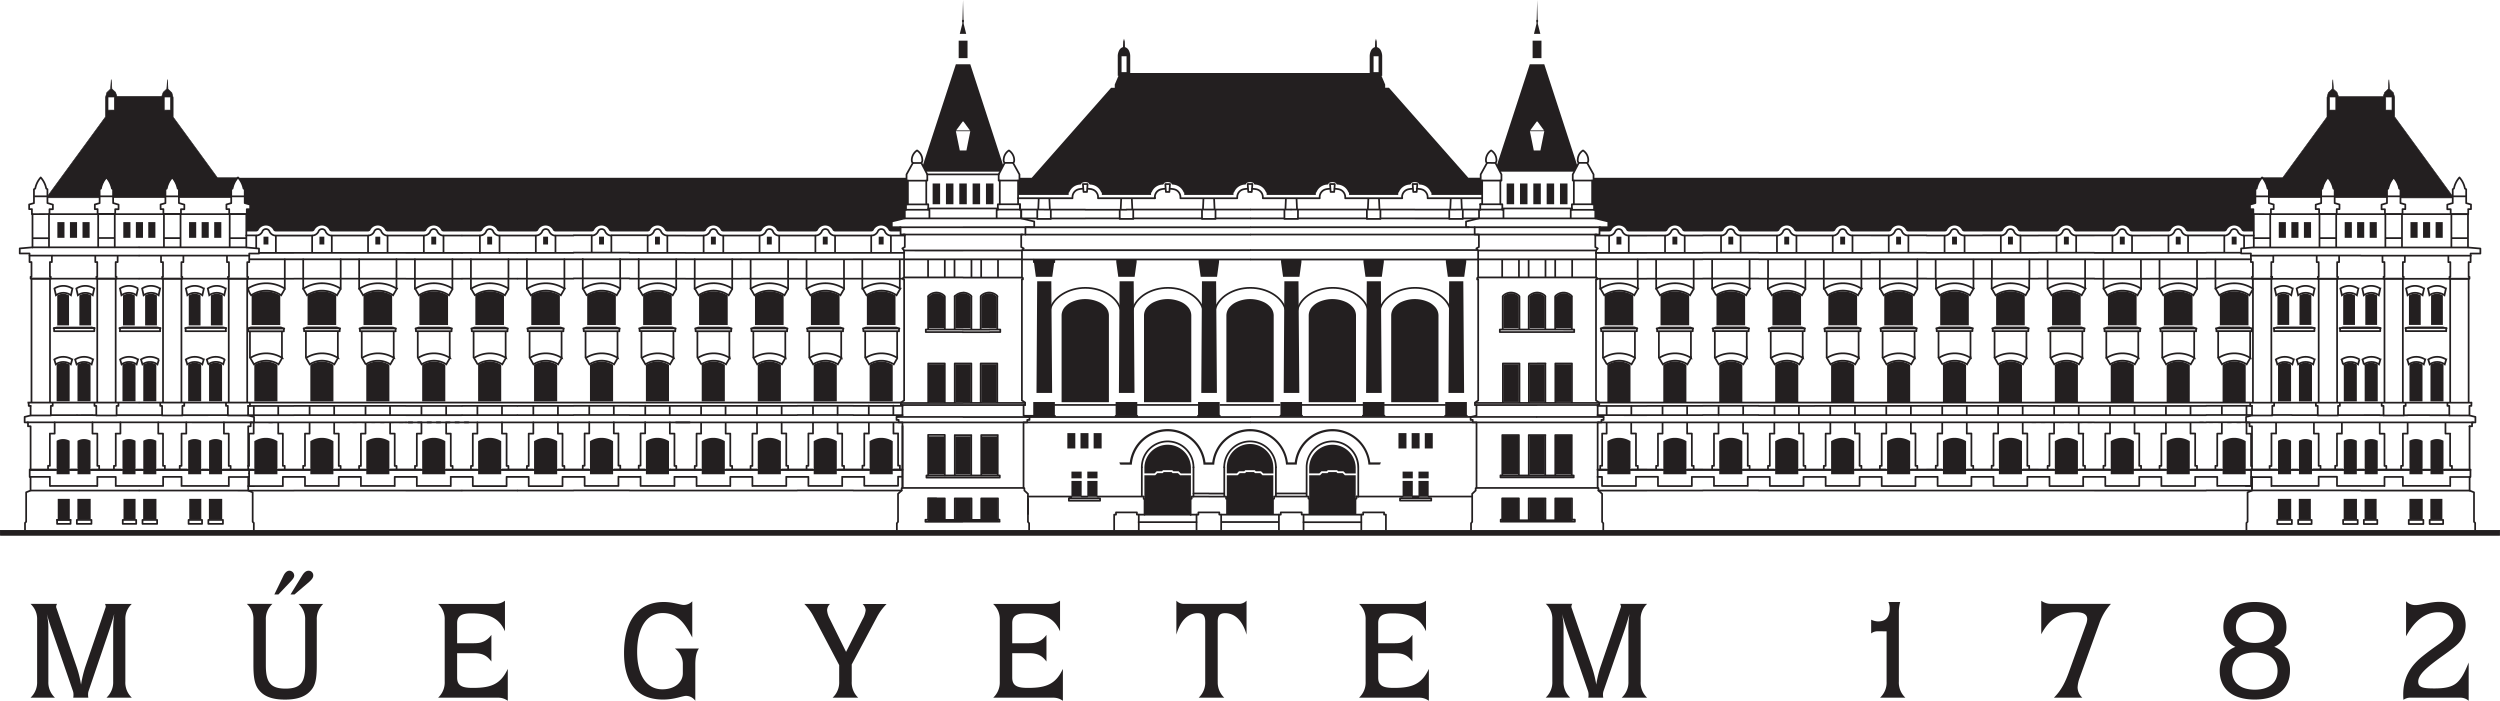 <svg xmlns="http://www.w3.org/2000/svg" viewBox="0 0 1000.22 280.37"><defs><style>.cls-1,.cls-2{fill:#231f20;fill-rule:evenodd;}.cls-2,.cls-3,.cls-4,.cls-5,.cls-6,.cls-7{stroke:#231f20;}.cls-2,.cls-3,.cls-5{stroke-miterlimit:2.61;}.cls-2{stroke-width:0.22px;}.cls-3,.cls-4,.cls-5,.cls-6,.cls-7{fill:none;}.cls-3{stroke-linecap:square;}.cls-3,.cls-4,.cls-5,.cls-6{stroke-width:0.7px;}.cls-4{stroke-linecap:round;}.cls-4,.cls-6,.cls-7{stroke-linejoin:round;}.cls-7{stroke-width:0.7px;}</style></defs><title>BMENagy</title><g id="Layer_2" data-name="Layer 2"><g id="Nagy"><path class="cls-1" d="M22.9,118.2v12h4.72v-12h0a4.51,4.51,0,0,0-4.72,0Z"/><path class="cls-1" d="M36.47,118.2v12H31.75v-12h0a4.51,4.51,0,0,1,4.72,0Z"/><path class="cls-1" d="M22.65,145.89v14.66h5.22V145.89h0a4.83,4.83,0,0,0-5.22,0Z"/><path class="cls-1" d="M36.23,145.89v14.66H31V145.89h0a4.83,4.83,0,0,1,5.22,0Z"/><path class="cls-1" d="M22.65,176.35v13.41h5.22V176.35h0a5.28,5.28,0,0,0-5.22,0Z"/><path class="cls-1" d="M31,176.35v13.41h5.22V176.35h0a5.28,5.28,0,0,0-5.22,0Z"/><path class="cls-1" d="M57.32,176.35v13.41h5.22V176.35h0a5.28,5.28,0,0,0-5.22,0Z"/><path class="cls-1" d="M49,176.35v13.41h5.22V176.35h0a5.28,5.28,0,0,0-5.22,0Z"/><path class="cls-1" d="M75.28,176.35v13.41h5.21V176.35h0a5.26,5.26,0,0,0-5.21,0Z"/><path class="cls-1" d="M83.64,176.35v13.41h5.21V176.35h0a5.26,5.26,0,0,0-5.21,0Z"/><path class="cls-1" d="M62.54,145.89v14.66H57.32V145.89h0a4.83,4.83,0,0,1,5.22,0Z"/><path class="cls-1" d="M49,145.89v14.66h5.22V145.89h0a4.83,4.83,0,0,0-5.22,0Z"/><path class="cls-1" d="M49.21,118.2v12h4.72v-12h0a4.51,4.51,0,0,0-4.72,0Z"/><path class="cls-1" d="M62.78,118.2v12H58.06v-12h0a4.51,4.51,0,0,1,4.72,0Z"/><path class="cls-1" d="M88.85,145.89v14.66H83.64V145.89h0a4.82,4.82,0,0,1,5.21,0Z"/><path class="cls-1" d="M75.28,145.89v14.66h5.21V145.89h0a4.82,4.82,0,0,0-5.21,0Z"/><path class="cls-1" d="M75.52,118.2v12h4.72v-12h0a4.51,4.51,0,0,0-4.72,0Z"/><path class="cls-1" d="M89.09,118.2v12H84.37v-12h0a4.51,4.51,0,0,1,4.72,0Z"/><polygon class="cls-1" points="27.92 207.86 23.1 207.86 23.1 199.59 27.92 199.59 27.92 207.86 27.92 207.86"/><polygon class="cls-1" points="54.23 207.86 49.41 207.86 49.41 199.59 54.23 199.59 54.23 207.86 54.23 207.86"/><polygon class="cls-1" points="80.54 207.86 75.72 207.86 75.72 199.59 80.54 199.59 80.54 207.86 80.54 207.86"/><polygon class="cls-1" points="88.9 207.86 83.58 207.86 83.58 199.59 88.9 199.59 88.9 207.86 88.9 207.86"/><polygon class="cls-1" points="62.59 207.86 57.27 207.86 57.27 199.59 62.59 199.59 62.59 207.86 62.59 207.86"/><polygon class="cls-1" points="36.28 207.86 30.96 207.86 30.96 199.59 36.28 199.59 36.28 207.86 36.28 207.86"/><polygon class="cls-1" points="22.95 88.86 25.8 88.86 25.8 95.15 22.95 95.15 22.95 88.86 22.95 88.86"/><polygon class="cls-1" points="27.98 88.86 30.83 88.86 30.83 95.15 27.98 95.15 27.98 88.86 27.98 88.86"/><polygon class="cls-1" points="33.01 88.86 35.86 88.86 35.86 95.15 33.01 95.15 33.01 88.86 33.01 88.86"/><polygon class="cls-1" points="49.33 88.86 52.19 88.86 52.19 95.15 49.33 95.15 49.33 88.86 49.33 88.86"/><polygon class="cls-1" points="54.36 88.86 57.21 88.86 57.21 95.15 54.36 95.15 54.36 88.86 54.36 88.86"/><polygon class="cls-1" points="59.32 88.86 62.17 88.86 62.17 95.15 59.32 95.15 59.32 88.86 59.32 88.86"/><polygon class="cls-1" points="75.64 88.86 78.5 88.86 78.5 95.15 75.64 95.15 75.64 88.86 75.64 88.86"/><polygon class="cls-1" points="80.67 88.86 83.52 88.86 83.52 95.15 80.67 95.15 80.67 88.86 80.67 88.86"/><polygon class="cls-1" points="85.7 88.86 88.55 88.86 88.55 95.15 85.7 95.15 85.7 88.86 85.7 88.86"/><path class="cls-1" d="M100.68,118.23v11.83h11.45V118.23h0a10.76,10.76,0,0,0-11.45,0Z"/><path class="cls-1" d="M111,146a8.56,8.56,0,0,0-9.25,0h0V160.6H111V146Z"/><path class="cls-1" d="M111,176.51a8.68,8.68,0,0,0-9.25,0h0v13.25H111V176.51Z"/><path class="cls-1" d="M133.4,146a8.54,8.54,0,0,0-9.24,0h0V160.6h9.24V146Z"/><path class="cls-1" d="M123.05,118.23v11.83h11.46V118.23h0a10.77,10.77,0,0,0-11.46,0Z"/><path class="cls-1" d="M133.4,176.51a8.66,8.66,0,0,0-9.24,0h0v13.25h9.24V176.51Z"/><path class="cls-1" d="M155.78,146a8.54,8.54,0,0,0-9.24,0h0V160.6h9.25V146Z"/><path class="cls-1" d="M145.43,118.23v11.83h11.46V118.23h0a10.77,10.77,0,0,0-11.46,0Z"/><path class="cls-1" d="M155.78,176.51a8.66,8.66,0,0,0-9.24,0h0v13.25h9.25V176.51Z"/><path class="cls-1" d="M178.16,146a8.56,8.56,0,0,0-9.25,0h0V160.6h9.25V146Z"/><path class="cls-1" d="M167.8,118.23v11.83h11.46V118.23h0a10.77,10.77,0,0,0-11.46,0Z"/><path class="cls-1" d="M178.16,176.51a8.68,8.68,0,0,0-9.25,0h0v13.25h9.25V176.51Z"/><path class="cls-1" d="M200.53,146a8.54,8.54,0,0,0-9.24,0h0V160.6h9.24V146Z"/><path class="cls-1" d="M190.18,118.23v11.83h11.46V118.23h0a10.77,10.77,0,0,0-11.46,0Z"/><path class="cls-1" d="M200.53,176.51a8.66,8.66,0,0,0-9.24,0h0v13.25h9.24V176.51Z"/><path class="cls-1" d="M222.91,146a8.54,8.54,0,0,0-9.24,0h0V160.6h9.25V146Z"/><path class="cls-1" d="M212.56,118.23v11.83H224V118.23h0a10.77,10.77,0,0,0-11.46,0Z"/><path class="cls-1" d="M222.91,176.51a8.66,8.66,0,0,0-9.24,0h0v13.25h9.25V176.51Z"/><path class="cls-1" d="M245.29,146a8.56,8.56,0,0,0-9.25,0h0V160.6h9.25V146Z"/><path class="cls-1" d="M234.93,118.23v11.83h11.46V118.23h0a10.77,10.77,0,0,0-11.46,0Z"/><path class="cls-1" d="M245.29,176.51a8.68,8.68,0,0,0-9.25,0h0v13.25h9.25V176.51Z"/><path class="cls-1" d="M267.66,146a8.54,8.54,0,0,0-9.24,0h0V160.6h9.24V146Z"/><path class="cls-1" d="M257.31,118.23v11.83h11.46V118.23h0a10.77,10.77,0,0,0-11.46,0Z"/><path class="cls-1" d="M267.66,176.51a8.66,8.66,0,0,0-9.24,0h0v13.25h9.24V176.51Z"/><path class="cls-1" d="M290,146a8.56,8.56,0,0,0-9.25,0h0V160.6H290V146Z"/><path class="cls-1" d="M279.69,118.23v11.83h11.46V118.23h0a10.76,10.76,0,0,0-11.45,0Z"/><path class="cls-1" d="M290,176.51a8.68,8.68,0,0,0-9.25,0h0v13.25H290V176.51Z"/><path class="cls-1" d="M312.41,146a8.54,8.54,0,0,0-9.24,0h0V160.6h9.25V146Z"/><path class="cls-1" d="M302.06,118.23v11.83h11.46V118.23h0a10.77,10.77,0,0,0-11.46,0Z"/><path class="cls-1" d="M312.41,176.51a8.66,8.66,0,0,0-9.24,0h0v13.25h9.25V176.51Z"/><path class="cls-1" d="M334.79,146a8.54,8.54,0,0,0-9.24,0h0V160.6h9.24V146Z"/><path class="cls-1" d="M324.44,118.23v11.83H335.9V118.23h0a10.77,10.77,0,0,0-11.46,0Z"/><path class="cls-1" d="M334.79,176.51a8.66,8.66,0,0,0-9.24,0h0v13.25h9.24V176.51Z"/><path class="cls-1" d="M357.17,146a8.56,8.56,0,0,0-9.25,0h0V160.6h9.25V146Z"/><path class="cls-1" d="M346.82,118.23v11.83h11.46V118.23h0a10.76,10.76,0,0,0-11.45,0Z"/><path class="cls-1" d="M357.17,176.51a8.68,8.68,0,0,0-9.25,0h0v13.25h9.25V176.51Z"/><path class="cls-1" d="M98.55,92.59V85.67h.19V83.73h1.35V81.89l-2.18-.63V75.73l-.48-.29a9.21,9.21,0,0,0-2.12-4.31H362.72v1.1h.55v9.49h-.77v2.21H362v3.42l-5.21,1.26v2.29h3.52V92.6h-3.85a1.13,1.13,0,0,1-1.09-.81h0a3.38,3.38,0,0,0-5.69,0h0a1.14,1.14,0,0,1-1.09.81H334.1a1.14,1.14,0,0,1-1.09-.81h0a3.37,3.37,0,0,0-5.68,0h0a1.15,1.15,0,0,1-1.1.81h-14.5a1.15,1.15,0,0,1-1.1-.81h0a3.37,3.37,0,0,0-5.68,0h0a1.14,1.14,0,0,1-1.09.81H289.35a1.14,1.14,0,0,1-1.09-.81h0a3.38,3.38,0,0,0-5.69,0h0a1.13,1.13,0,0,1-1.09.81H267a1.14,1.14,0,0,1-1.09-.81h0a3.37,3.37,0,0,0-5.68,0h0a1.15,1.15,0,0,1-1.09.81H244.6a1.13,1.13,0,0,1-1.09-.81h0a3.37,3.37,0,0,0-5.68,0h0a1.14,1.14,0,0,1-1.09.81H222.22a1.14,1.14,0,0,1-1.09-.81h0a3.38,3.38,0,0,0-5.69,0h0a1.13,1.13,0,0,1-1.09.81H199.84a1.15,1.15,0,0,1-1.09-.81h0a3.37,3.37,0,0,0-5.68,0h0a1.15,1.15,0,0,1-1.09.81H177.47a1.13,1.13,0,0,1-1.09-.81h0a3.38,3.38,0,0,0-5.69,0h0a1.14,1.14,0,0,1-1.09.81H155.09a1.14,1.14,0,0,1-1.09-.81h0a3.37,3.37,0,0,0-5.68,0h0a1.13,1.13,0,0,1-1.09.81h-14.5a1.15,1.15,0,0,1-1.1-.81h0a3.37,3.37,0,0,0-5.68,0h0a1.15,1.15,0,0,1-1.09.81H110.34a1.13,1.13,0,0,1-1.09-.81h0a3.38,3.38,0,0,0-5.69,0h0a1.14,1.14,0,0,1-1.09.81H98.55Z"/><path class="cls-1" d="M901.72,92.59V85.67h-.18V83.73h-1.36V81.89l2.18-.63V75.73l.48-.29A9.32,9.32,0,0,1,905,71.13H637.55v1.1H637v9.49h.77v2.21h.49v3.42l5.2,1.26v2.29h-3.52V92.6h3.85a1.15,1.15,0,0,0,1.1-.81h0a3.37,3.37,0,0,1,5.68,0h0a1.15,1.15,0,0,0,1.09.81h14.51a1.13,1.13,0,0,0,1.09-.81h0a3.38,3.38,0,0,1,5.69,0h0a1.14,1.14,0,0,0,1.09.81h14.51a1.14,1.14,0,0,0,1.09-.81h0a3.37,3.37,0,0,1,5.68,0h0a1.15,1.15,0,0,0,1.1.81h14.5a1.15,1.15,0,0,0,1.1-.81h0a3.37,3.37,0,0,1,5.68,0h0a1.14,1.14,0,0,0,1.09.81H733.3a1.13,1.13,0,0,0,1.09-.81h0a3.38,3.38,0,0,1,5.69,0h0a1.14,1.14,0,0,0,1.09.81h14.51a1.14,1.14,0,0,0,1.09-.81h0a3.37,3.37,0,0,1,5.68,0h0a1.15,1.15,0,0,0,1.1.81h14.5a1.15,1.15,0,0,0,1.1-.81h0a3.37,3.37,0,0,1,5.68,0h0a1.15,1.15,0,0,0,1.09.81h14.51a1.13,1.13,0,0,0,1.09-.81h0a3.38,3.38,0,0,1,5.69,0h0a1.13,1.13,0,0,0,1.09.81h14.51a1.14,1.14,0,0,0,1.09-.81h0a3.37,3.37,0,0,1,5.68,0h0a1.15,1.15,0,0,0,1.09.81h14.51a1.15,1.15,0,0,0,1.1-.81h0a3.37,3.37,0,0,1,5.68,0h0a1.14,1.14,0,0,0,1.09.81h14.51a1.14,1.14,0,0,0,1.09-.81h0a3.38,3.38,0,0,1,5.69,0h0a1.13,1.13,0,0,0,1.09.81h14.5a1.15,1.15,0,0,0,1.1-.81h0a3.37,3.37,0,0,1,5.68,0h0a1.15,1.15,0,0,0,1.09.81h3.92Z"/><polygon class="cls-1" points="105.42 94.69 105.42 97.82 107.39 97.82 107.39 94.69 105.42 94.69 105.42 94.69"/><polygon class="cls-1" points="127.8 94.69 127.8 97.82 129.76 97.82 129.76 94.69 127.8 94.69 127.8 94.69"/><polygon class="cls-1" points="150.17 94.69 150.17 97.82 152.14 97.82 152.14 94.69 150.17 94.69 150.17 94.69"/><polygon class="cls-1" points="172.55 94.69 172.55 97.82 174.52 97.82 174.52 94.69 172.55 94.69 172.55 94.69"/><polygon class="cls-1" points="194.93 94.69 194.93 97.82 196.89 97.82 196.89 94.69 194.93 94.69 194.93 94.69"/><polygon class="cls-1" points="217.3 94.69 217.3 97.82 219.27 97.82 219.27 94.69 217.3 94.69 217.3 94.69"/><polygon class="cls-1" points="239.68 94.69 239.68 97.82 241.65 97.82 241.65 94.69 239.68 94.69 239.68 94.69"/><polygon class="cls-1" points="262.06 94.69 262.06 97.82 264.02 97.82 264.02 94.69 262.06 94.69 262.06 94.69"/><polygon class="cls-1" points="284.43 94.69 284.43 97.82 286.4 97.82 286.4 94.69 284.43 94.69 284.43 94.69"/><polygon class="cls-1" points="306.81 94.69 306.81 97.82 308.78 97.82 308.78 94.69 306.81 94.69 306.81 94.69"/><polygon class="cls-1" points="329.19 94.69 329.19 97.82 331.15 97.82 331.15 94.69 329.19 94.69 329.19 94.69"/><polygon class="cls-1" points="351.56 94.69 351.56 97.82 353.53 97.82 353.53 94.69 351.56 94.69 351.56 94.69"/><path class="cls-1" d="M385.56,8.82v.72l1,4H384l1-4V8.83h0a.75.75,0,0,1,.07-.94h0L385.3,0l.19,7.89h0a.74.74,0,0,1,.07.93Zm-2,7.44h0v7h3.54v-7Zm-1.13,9.46L369.19,66.25l1.25,2.42h29.7l1.26-2.4L388.2,25.72Zm0,26.78L384,60.19h2.66l1.54-7.69Zm2.73-3.89-2.61,3.55h5.51l-2.6-3.55Z"/><path class="cls-1" d="M614.72,8.82v.72l-1,4h2.55l-1-4V8.83h0a.75.75,0,0,0-.07-.94h0L615,0l-.19,7.89h0a.72.72,0,0,0-.07.93Zm2,7.44h0v7h-3.54v-7Zm1.13,9.46,13.2,40.53-1.24,2.42h-29.7l-1.27-2.4,13.2-40.55Zm0,26.78-1.55,7.69h-2.65L612.1,52.5Zm-2.73-3.89,2.61,3.55h-5.51l2.61-3.55Z"/><path class="cls-1" d="M572.7,78v-.9h0a.46.46,0,0,1-.28-.25h0a4.88,4.88,0,0,0-4.32-3h0a.58.58,0,0,1-.56-.58h0a2.88,2.88,0,0,0-1.48-.42h0a2.82,2.82,0,0,0-1.47.42h0a.58.58,0,0,1-.57.58h0a4.87,4.87,0,0,0-4.32,3h0a.48.48,0,0,1-.29.25h0V78H539.74v-.9h0a.48.48,0,0,1-.29-.25h0a4.87,4.87,0,0,0-4.32-3h0a.58.58,0,0,1-.57-.58h0a2.82,2.82,0,0,0-1.47-.42h0a2.88,2.88,0,0,0-1.48.42h0a.58.58,0,0,1-.56.58h0a4.88,4.88,0,0,0-4.32,3h0a.46.46,0,0,1-.28.25h0V78H506.77v-.9h0a.44.44,0,0,1-.28-.25h0a4.89,4.89,0,0,0-4.32-3h0a.58.58,0,0,1-.56-.58h0a2.88,2.88,0,0,0-1.48-.42h0a2.82,2.82,0,0,0-1.47.42h0a.58.58,0,0,1-.56.58h0a4.87,4.87,0,0,0-4.31,3h0a.48.48,0,0,1-.29.25h0V78H473.8v-.9h0a.46.46,0,0,1-.28-.25h0a4.87,4.87,0,0,0-4.32-3h0a.58.58,0,0,1-.56-.58h0a2.82,2.82,0,0,0-1.47-.42h0a2.83,2.83,0,0,0-1.48.42h0a.58.58,0,0,1-.56.58h0a4.87,4.87,0,0,0-4.32,3h0a.46.46,0,0,1-.28.25h0V78H440.84v-.9h0a.48.48,0,0,1-.29-.25h0a4.87,4.87,0,0,0-4.31-3h0a.58.58,0,0,1-.57-.58h0a2.82,2.82,0,0,0-1.47-.42h0a2.88,2.88,0,0,0-1.48.42h0a.58.58,0,0,1-.56.58h0a4.88,4.88,0,0,0-4.32,3h0a.44.44,0,0,1-.28.25h0V78H407.33V72.23h.56V71.13h4.89l31.75-36H446V33.83l1.48-3.49h-.28V22.52h0a4.92,4.92,0,0,1,.5-2.23h0a2.54,2.54,0,0,1,1.6-1.44h0l.07-2.24.32-1.12.33,1.12.06,2.24h0a2.59,2.59,0,0,1,1.61,1.44h0a5,5,0,0,1,.5,2.23h0v6.69H548V22.52h0a5.05,5.05,0,0,1,.5-2.23h0a2.59,2.59,0,0,1,1.61-1.44h0l.07-2.24.32-1.12.32,1.12.07,2.24h0a2.59,2.59,0,0,1,1.61,1.44h0a5.22,5.22,0,0,1,.5,2.23h0v7.82h-.29l1.48,3.49v1.28h1.51l31.75,36h4.91v1.1H593V78ZM549.55,22.52v6.35h2V22.52Zm-98.83,0h-2v6.35h2V22.52Z"/><polygon class="cls-1" points="373.13 73.41 376.13 73.41 376.13 81.72 373.13 81.72 373.13 73.41 373.13 73.41"/><polygon class="cls-1" points="378.46 73.41 381.46 73.41 381.46 81.72 378.46 81.72 378.46 73.41 378.46 73.41"/><polygon class="cls-1" points="383.8 73.41 386.8 73.41 386.8 81.72 383.8 81.72 383.8 73.41 383.8 73.41"/><polygon class="cls-1" points="389.13 73.41 392.13 73.41 392.13 81.72 389.13 81.72 389.13 73.41 389.13 73.41"/><polygon class="cls-1" points="394.47 73.41 397.47 73.41 397.47 81.72 394.47 81.72 394.47 73.41 394.47 73.41"/><polygon class="cls-1" points="627.14 73.41 624.13 73.41 624.13 81.72 627.14 81.72 627.14 73.41 627.14 73.41"/><polygon class="cls-1" points="621.8 73.41 618.8 73.41 618.8 81.72 621.8 81.72 621.8 73.41 621.8 73.41"/><polygon class="cls-1" points="611.13 73.41 608.13 73.41 608.13 81.72 611.13 81.72 611.13 73.41 611.13 73.41"/><polygon class="cls-1" points="616.46 73.41 613.46 73.41 613.46 81.72 616.46 81.72 616.46 73.41 616.46 73.41"/><polygon class="cls-1" points="605.79 73.41 602.79 73.41 602.79 81.72 605.79 81.72 605.79 73.41 605.79 73.41"/><polygon class="cls-1" points="420.99 110.75 414.44 110.75 413.64 104.85 413.64 103.77 421.8 103.77 421.8 104.85 420.99 110.75 420.99 110.75"/><polygon class="cls-1" points="420.62 112.52 414.96 112.52 414.69 157.2 420.94 157.2 420.62 112.52 420.62 112.52 420.62 112.52"/><polygon class="cls-1" points="413.39 160.84 413.39 166.32 422.04 166.32 422.04 160.84 413.39 160.84 413.39 160.84 413.39 160.84"/><path class="cls-1" d="M442.14,122.62a8.39,8.39,0,0,0-2.23-1.65h0a13.12,13.12,0,0,0-11.44,0h0a8.5,8.5,0,0,0-2.22,1.65h0a5.2,5.2,0,0,0-1.52,3.52h0v34.77h18.93V126.14h0a5.19,5.19,0,0,0-1.51-3.52Z"/><polygon class="cls-1" points="446.35 160.84 446.35 166.32 455.01 166.32 455.01 160.84 446.35 160.84 446.35 160.84 446.35 160.84"/><polygon class="cls-1" points="453.58 112.52 447.93 112.52 447.66 157.2 453.9 157.2 453.58 112.52 453.58 112.52 453.58 112.52"/><polygon class="cls-1" points="453.95 110.75 447.41 110.75 446.6 104.85 446.6 103.77 454.76 103.77 454.76 104.85 453.95 110.75 453.95 110.75"/><path class="cls-1" d="M475.1,122.62a8.18,8.18,0,0,0-2.22-1.65h0a13.12,13.12,0,0,0-11.44,0h0a8.18,8.18,0,0,0-2.22,1.65h0a5.2,5.2,0,0,0-1.52,3.52h0v34.77h18.92V126.14h0a5.2,5.2,0,0,0-1.52-3.52Z"/><path class="cls-1" d="M508.07,122.62a8.39,8.39,0,0,0-2.23-1.65h0a13.1,13.1,0,0,0-11.43,0h0a8.39,8.39,0,0,0-2.23,1.65h0a5.25,5.25,0,0,0-1.52,3.52h0v34.77h18.93V126.14h0a5.25,5.25,0,0,0-1.52-3.52Z"/><polygon class="cls-1" points="486.55 112.52 480.89 112.52 480.62 157.2 486.87 157.2 486.55 112.52 486.55 112.52 486.55 112.52"/><polygon class="cls-1" points="486.92 110.75 480.38 110.75 479.57 104.85 479.57 103.77 487.73 103.77 487.73 104.85 486.92 110.75 486.92 110.75"/><polygon class="cls-1" points="479.32 160.84 479.32 166.32 487.98 166.32 487.98 160.84 479.32 160.84 479.32 160.84 479.32 160.84"/><path class="cls-1" d="M541,122.62a8.18,8.18,0,0,0-2.22-1.65h0a13.12,13.12,0,0,0-11.44,0h0a8.18,8.18,0,0,0-2.22,1.65h0a5.2,5.2,0,0,0-1.52,3.52h0v34.77h18.92V126.14h0a5.2,5.2,0,0,0-1.52-3.52Z"/><polygon class="cls-1" points="519.89 110.75 513.34 110.75 512.53 104.85 512.53 103.77 520.69 103.77 520.69 104.85 519.89 110.75 519.89 110.75"/><polygon class="cls-1" points="519.51 112.52 513.86 112.52 513.59 157.2 519.84 157.2 519.51 112.52 519.51 112.52 519.51 112.52"/><polygon class="cls-1" points="512.29 160.84 512.29 166.32 520.94 166.32 520.94 160.84 512.29 160.84 512.29 160.84 512.29 160.84"/><path class="cls-1" d="M574,122.62a8.34,8.34,0,0,0-2.22-1.65h0a13.12,13.12,0,0,0-11.44,0h0a8.18,8.18,0,0,0-2.22,1.65h0a5.2,5.2,0,0,0-1.52,3.52h0v34.77h18.92V126.14h0a5.2,5.2,0,0,0-1.52-3.52Z"/><polygon class="cls-1" points="552.85 110.75 546.31 110.75 545.5 104.85 545.5 103.77 553.66 103.77 553.66 104.85 552.85 110.75 552.85 110.75"/><polygon class="cls-1" points="552.48 112.52 546.83 112.52 546.56 157.2 552.8 157.2 552.48 112.52 552.48 112.52 552.48 112.52"/><polygon class="cls-1" points="545.25 160.84 545.25 166.32 553.91 166.32 553.91 160.84 545.25 160.84 545.25 160.84 545.25 160.84"/><polygon class="cls-1" points="585.82 110.75 579.27 110.75 578.47 104.85 578.47 103.77 586.63 103.77 586.63 104.85 585.82 110.75 585.82 110.75"/><polygon class="cls-1" points="585.45 112.52 579.79 112.52 579.52 157.2 585.77 157.2 585.45 112.52 585.45 112.52 585.45 112.52"/><polygon class="cls-1" points="578.22 160.84 578.22 166.32 586.88 166.32 586.88 160.84 578.22 160.84 578.22 160.84 578.22 160.84"/><polygon class="cls-1" points="427.03 173.28 427.03 179.43 430.22 179.43 430.22 173.28 427.03 173.28 427.03 173.28"/><polygon class="cls-1" points="432.29 173.28 432.29 179.43 435.49 179.43 435.49 173.28 432.29 173.28 432.29 173.28"/><polygon class="cls-1" points="437.55 173.28 437.55 179.43 440.75 179.43 440.75 173.28 437.55 173.28 437.55 173.28"/><polygon class="cls-1" points="428.67 188.68 428.67 191.38 432.76 191.38 432.76 188.68 428.67 188.68 428.67 188.68"/><polygon class="cls-1" points="428.67 192.41 428.67 198.76 432.76 198.76 432.76 192.41 428.67 192.41 428.67 192.41"/><polygon class="cls-1" points="435.02 192.41 435.02 198.76 439.1 198.76 439.1 192.41 435.02 192.41 435.02 192.41"/><polygon class="cls-1" points="435.02 188.68 435.02 191.38 439.1 191.38 439.1 188.68 435.02 188.68 435.02 188.68"/><polygon class="cls-1" points="571.59 192.41 571.59 198.76 567.51 198.76 567.51 192.41 571.59 192.41 571.59 192.41"/><polygon class="cls-1" points="571.59 188.68 571.59 191.38 567.51 191.38 567.51 188.68 571.59 188.68 571.59 188.68"/><polygon class="cls-1" points="573.23 173.28 573.23 179.43 570.04 179.43 570.04 173.28 573.23 173.28 573.23 173.28"/><polygon class="cls-1" points="565.24 188.68 565.24 191.38 561.16 191.38 561.16 188.68 565.24 188.68 565.24 188.68"/><polygon class="cls-1" points="565.24 192.41 565.24 198.76 561.16 198.76 561.16 192.41 565.24 192.41 565.24 192.41"/><polygon class="cls-1" points="562.71 173.28 562.71 179.43 559.51 179.43 559.51 173.28 562.71 173.28 562.71 173.28"/><polygon class="cls-1" points="567.97 173.28 567.97 179.43 564.78 179.43 564.78 173.28 567.97 173.28 567.97 173.28"/><path class="cls-1" d="M548.23,185h4.21v.25h0a.15.15,0,0,0-.15.15h0v.27h0a.09.09,0,0,1-.1.09h-.14v.08h0a.05.05,0,0,1,0,.05h-4.57a14.36,14.36,0,0,0-14.33-13.33h0a14.36,14.36,0,0,0-14.33,13.33h-4.31a14.36,14.36,0,0,0-14.33-13.33h0A14.36,14.36,0,0,0,485.8,185.9h-4.3a14.36,14.36,0,0,0-14.33-13.33h0a14.36,14.36,0,0,0-14.34,13.33h-4.56a0,0,0,0,1,0-.05h0v-.08h-.15a.1.1,0,0,1-.1-.09h0v-.27h0a.15.15,0,0,0-.15-.15h0V185H452a15.28,15.28,0,0,1,15.14-13.33h0A15.28,15.28,0,0,1,482.3,185H485a15.27,15.27,0,0,1,15.13-13.33h0A15.26,15.26,0,0,1,515.26,185H518a15.26,15.26,0,0,1,15.13-13.33h0A15.27,15.27,0,0,1,548.23,185Z"/><polygon class="cls-1" points="457.96 205.89 476.37 205.89 476.37 199.64 476.47 199.54 476.47 190.16 472.15 190.16 471.29 189.3 469.17 189.3 468.73 188.86 465.6 188.86 465.16 189.3 463.04 189.3 462.18 190.16 457.86 190.16 457.86 199.5 457.97 199.65 457.96 205.89 457.96 205.89"/><path class="cls-1" d="M476.47,186.94a9.31,9.31,0,0,0-18.61,0h0v2.47h4.05l.86-.86h2.12l.44-.44H469l.44.44h2.1l.87.88h4.06v-2.49Z"/><polygon class="cls-1" points="490.93 205.89 509.33 205.89 509.33 199.64 509.43 199.54 509.43 190.16 505.12 190.16 504.25 189.3 502.13 189.3 501.69 188.86 498.57 188.86 498.13 189.3 496.01 189.3 495.14 190.16 490.83 190.16 490.83 199.5 490.94 199.65 490.93 205.89 490.93 205.89"/><path class="cls-1" d="M509.43,186.94a9.3,9.3,0,1,0-18.6,0h0v2.47h4l.86-.86h2.12l.45-.44H502l.44.44h2.09l.88.88h4.05v-2.49Z"/><polygon class="cls-1" points="523.89 205.89 542.3 205.89 542.3 199.64 542.4 199.54 542.4 190.16 538.08 190.16 537.22 189.3 535.1 189.3 534.66 188.86 531.54 188.86 531.09 189.3 528.97 189.3 528.11 190.16 523.79 190.16 523.79 199.5 523.9 199.65 523.89 205.89 523.89 205.89"/><path class="cls-1" d="M542.4,186.94a9.31,9.31,0,0,0-18.61,0h0v2.47h4.05l.86-.86h2.12l.44-.44h3.67l.44.44h2.1l.87.88h4.06v-2.49Z"/><path class="cls-1" d="M377.77,118.72a4.07,4.07,0,0,0-6.19,0h0v12.61h6.19V118.72Z"/><path class="cls-1" d="M388.4,118.72a4.08,4.08,0,0,0-6.2,0h0v12.61h6.2V118.72Z"/><path class="cls-1" d="M398.8,118.72a4.08,4.08,0,0,0-6.2,0h0v12.61h6.2V118.72Z"/><polygon class="cls-1" points="371.58 145.72 371.58 160.9 377.77 160.9 377.77 145.72 371.58 145.72 371.58 145.72"/><polygon class="cls-1" points="382.2 145.72 382.2 160.9 388.4 160.9 388.4 145.72 382.2 145.72 382.2 145.72"/><polygon class="cls-1" points="392.6 145.72 392.6 160.9 398.8 160.9 398.8 145.72 392.6 145.72 392.6 145.72"/><polygon class="cls-1" points="371.6 174.56 371.6 189.83 377.8 189.83 377.8 174.56 371.6 174.56 371.6 174.56"/><polygon class="cls-1" points="382.2 174.56 382.2 189.83 388.4 189.83 388.4 174.56 382.2 174.56 382.2 174.56"/><polygon class="cls-1" points="392.8 174.56 392.8 189.83 398.99 189.83 398.99 174.56 392.8 174.56 392.8 174.56"/><polygon class="cls-1" points="371.53 199.59 371.53 207.71 377.82 207.71 377.82 199.59 371.53 199.59 371.53 199.59"/><polygon class="cls-1" points="382.15 199.59 382.15 207.71 388.45 207.71 388.45 199.59 382.15 199.59 382.15 199.59"/><polygon class="cls-1" points="392.77 199.59 392.77 207.71 399.07 207.71 399.07 199.59 392.77 199.59 392.77 199.59"/><path class="cls-1" d="M622.49,118.72a4.07,4.07,0,0,1,6.19,0h0v12.61h-6.2V118.72Z"/><path class="cls-1" d="M611.87,118.72a4.07,4.07,0,0,1,6.19,0h0v12.61h-6.19V118.72Z"/><path class="cls-1" d="M601.46,118.72a4.08,4.08,0,0,1,6.2,0h0v12.61h-6.2V118.72Z"/><polygon class="cls-1" points="628.68 145.72 628.68 160.81 622.49 160.81 622.49 145.72 628.68 145.72 628.68 145.72"/><polygon class="cls-1" points="618.06 145.72 618.06 160.81 611.87 160.81 611.87 145.72 618.06 145.72 618.06 145.72"/><polygon class="cls-1" points="607.66 145.72 607.66 160.81 601.46 160.81 601.46 145.72 607.66 145.72 607.66 145.72"/><polygon class="cls-1" points="607.46 174.12 607.46 189.83 601.27 189.83 601.27 174.12 607.46 174.12 607.46 174.12"/><polygon class="cls-1" points="618.06 174.12 618.06 189.83 611.87 189.83 611.87 174.12 618.06 174.12 618.06 174.12"/><polygon class="cls-1" points="628.66 174.12 628.66 189.83 622.46 189.83 622.46 174.12 628.66 174.12 628.66 174.12"/><polygon class="cls-1" points="607.49 199.59 607.49 207.71 601.19 207.71 601.19 199.59 607.49 199.59 607.49 199.59"/><polygon class="cls-1" points="618.11 199.59 618.11 207.71 611.82 207.71 611.82 199.59 618.11 199.59 618.11 199.59"/><polygon class="cls-1" points="628.73 199.59 628.73 207.71 622.44 207.71 622.44 199.59 628.73 199.59 628.73 199.59"/><path class="cls-1" d="M889.23,176.51a8.68,8.68,0,0,1,9.25,0h0v13.25h-9.25V176.51Z"/><path class="cls-1" d="M889.24,146a8.39,8.39,0,0,1,9.24,0h0v15h-9.25V146Z"/><path class="cls-1" d="M899.59,118.24v11.91H888.13V118.24h0a10.73,10.73,0,0,1,11.46,0Z"/><polygon class="cls-1" points="894.84 94.69 894.84 97.82 892.87 97.82 892.87 94.69 894.84 94.69 894.84 94.69"/><path class="cls-1" d="M844.48,176.51a8.68,8.68,0,0,1,9.25,0h0v13.25h-9.25V176.51Z"/><path class="cls-1" d="M854.83,118.24v11.91H843.37V118.24h0a10.73,10.73,0,0,1,11.46,0Z"/><path class="cls-1" d="M844.48,146a8.4,8.4,0,0,1,9.25,0h0v15h-9.25V146Z"/><path class="cls-1" d="M866.86,176.51a8.66,8.66,0,0,1,9.24,0h0v13.25h-9.24V176.51Z"/><path class="cls-1" d="M866.86,146a8.39,8.39,0,0,1,9.24,0h0v15h-9.24V146Z"/><path class="cls-1" d="M877.21,118.24v11.91H865.75V118.24h0a10.73,10.73,0,0,1,11.46,0Z"/><polygon class="cls-1" points="872.46 94.69 872.46 97.82 870.5 97.82 870.5 94.69 872.46 94.69 872.46 94.69"/><path class="cls-1" d="M822.11,176.51a8.66,8.66,0,0,1,9.24,0h0v13.25h-9.24V176.51Z"/><path class="cls-1" d="M822.11,146a8.39,8.39,0,0,1,9.24,0h0v15h-9.24V146Z"/><path class="cls-1" d="M832.46,118.24v11.91H821V118.24h0a10.73,10.73,0,0,1,11.46,0Z"/><polygon class="cls-1" points="850.09 94.69 850.09 97.82 848.12 97.82 848.12 94.69 850.09 94.69 850.09 94.69"/><polygon class="cls-1" points="827.71 94.69 827.71 97.82 825.74 97.82 825.74 94.69 827.71 94.69 827.71 94.69"/><path class="cls-1" d="M732.6,176.51a8.66,8.66,0,0,1,9.24,0h0v13.25H732.6V176.51Z"/><path class="cls-1" d="M743,118.24v11.91H731.49V118.24h0a10.73,10.73,0,0,1,11.46,0Z"/><path class="cls-1" d="M732.6,146a8.39,8.39,0,0,1,9.24,0h0v15H732.6V146Z"/><path class="cls-1" d="M799.73,176.51a8.66,8.66,0,0,1,9.24,0h0v13.25h-9.24V176.51Z"/><path class="cls-1" d="M799.73,146a8.39,8.39,0,0,1,9.24,0h0v15h-9.24V146Z"/><path class="cls-1" d="M777.35,176.51a8.68,8.68,0,0,1,9.25,0h0v13.25h-9.25V176.51Z"/><path class="cls-1" d="M777.35,146a8.4,8.4,0,0,1,9.25,0h0v15h-9.25V146Z"/><path class="cls-1" d="M810.08,118.24v11.91H798.62V118.24h0a10.73,10.73,0,0,1,11.46,0Z"/><polygon class="cls-1" points="805.34 94.69 805.34 97.82 803.37 97.82 803.37 94.69 805.34 94.69 805.34 94.69"/><path class="cls-1" d="M787.7,118.24v11.91H776.25V118.24h0a10.72,10.72,0,0,1,11.45,0Z"/><polygon class="cls-1" points="782.96 94.69 782.96 97.82 780.99 97.82 780.99 94.69 782.96 94.69 782.96 94.69"/><path class="cls-1" d="M755,176.51a8.66,8.66,0,0,1,9.24,0h0v13.25H755V176.51Z"/><path class="cls-1" d="M755,146a8.39,8.39,0,0,1,9.24,0h0v15H755V146Z"/><path class="cls-1" d="M765.33,118.24v11.91H753.87V118.24h0a10.73,10.73,0,0,1,11.46,0Z"/><polygon class="cls-1" points="760.58 94.69 760.58 97.82 758.62 97.82 758.62 94.69 760.58 94.69 760.58 94.69"/><polygon class="cls-1" points="738.21 94.69 738.21 97.82 736.24 97.82 736.24 94.69 738.21 94.69 738.21 94.69"/><path class="cls-1" d="M687.85,176.51a8.66,8.66,0,0,1,9.24,0h0v13.25h-9.24V176.51Z"/><path class="cls-1" d="M698.2,118.24v11.91H686.74V118.24h0a10.73,10.73,0,0,1,11.46,0Z"/><path class="cls-1" d="M687.85,146a8.39,8.39,0,0,1,9.24,0h0v15h-9.24V146Z"/><path class="cls-1" d="M710.22,176.51a8.68,8.68,0,0,1,9.25,0h0v13.25h-9.25V176.51Z"/><path class="cls-1" d="M710.22,146a8.4,8.4,0,0,1,9.25,0h0v15h-9.25V146Z"/><path class="cls-1" d="M720.58,118.24v11.91H709.12V118.24h0a10.73,10.73,0,0,1,11.46,0Z"/><polygon class="cls-1" points="715.83 94.69 715.83 97.82 713.86 97.82 713.86 94.69 715.83 94.69 715.83 94.69"/><path class="cls-1" d="M665.47,176.51a8.68,8.68,0,0,1,9.25,0h0v13.25h-9.25V176.51Z"/><path class="cls-1" d="M665.47,146a8.39,8.39,0,0,1,9.24,0h0v15h-9.25V146Z"/><polygon class="cls-1" points="693.45 94.69 693.45 97.82 691.49 97.82 691.49 94.69 693.45 94.69 693.45 94.69"/><path class="cls-1" d="M675.82,118.24v11.91H664.36V118.24h0a10.73,10.73,0,0,1,11.46,0Z"/><polygon class="cls-1" points="671.08 94.69 671.08 97.82 669.11 97.82 669.11 94.69 671.08 94.69 671.08 94.69"/><path class="cls-1" d="M643.09,176.51a8.68,8.68,0,0,1,9.25,0h0v13.25h-9.25V176.51Z"/><path class="cls-1" d="M643.09,146a8.4,8.4,0,0,1,9.25,0h0v15h-9.25V146Z"/><path class="cls-1" d="M653.45,118.24v11.91H642V118.24h0a10.73,10.73,0,0,1,11.46,0Z"/><polygon class="cls-1" points="648.7 94.69 648.7 97.82 646.73 97.82 646.73 94.69 648.7 94.69 648.7 94.69"/><path class="cls-1" d="M969.25,176.35v13.41H964V176.35h0a5.28,5.28,0,0,1,5.22,0Z"/><path class="cls-1" d="M964,145.89v14.7h5.22v-14.7h0a4.83,4.83,0,0,0-5.22,0Z"/><path class="cls-1" d="M977.61,176.35v13.41H972.4V176.35h0a5.26,5.26,0,0,1,5.21,0Z"/><path class="cls-1" d="M977.61,145.89v14.7H972.4v-14.7h0a4.82,4.82,0,0,1,5.21,0Z"/><path class="cls-1" d="M977.36,118.19V130h-4.72V118.19h0a4.59,4.59,0,0,1,4.72,0Z"/><polygon class="cls-1" points="972.28 88.86 969.43 88.86 969.43 95.15 972.28 95.15 972.28 88.86 972.28 88.86"/><polygon class="cls-1" points="977.31 88.86 974.46 88.86 974.46 95.15 977.31 95.15 977.31 88.86 977.31 88.86"/><path class="cls-1" d="M951.3,145.89v14.7h-5.22v-14.7h0a4.82,4.82,0,0,1,5.21,0Z"/><path class="cls-1" d="M951.3,176.35v13.41h-5.22V176.35h0a5.26,5.26,0,0,1,5.21,0Z"/><path class="cls-1" d="M942.94,176.35v13.41h-5.22V176.35h0a5.28,5.28,0,0,1,5.22,0Z"/><path class="cls-1" d="M937.72,145.89v14.7h5.22v-14.7h0a4.83,4.83,0,0,0-5.22,0Z"/><path class="cls-1" d="M951.05,118.19V130h-4.72V118.19h0a4.59,4.59,0,0,1,4.72,0Z"/><polygon class="cls-1" points="950.93 88.86 948.08 88.86 948.08 95.15 950.93 95.15 950.93 88.86 950.93 88.86"/><path class="cls-1" d="M963.79,118.19V130h4.72V118.19h0a4.55,4.55,0,0,0-4.72,0Z"/><polygon class="cls-1" points="967.26 88.86 964.4 88.86 964.4 95.15 967.26 95.15 967.26 88.86 967.26 88.86"/><path class="cls-1" d="M937.48,118.19V130h4.72V118.19h0a4.55,4.55,0,0,0-4.72,0Z"/><polygon class="cls-1" points="940.95 88.86 938.09 88.86 938.09 95.15 940.95 95.15 940.95 88.86 940.95 88.86"/><polygon class="cls-1" points="945.9 88.86 943.05 88.86 943.05 95.15 945.9 95.15 945.9 88.86 945.9 88.86"/><path class="cls-1" d="M925,176.35v13.41h-5.22V176.35h0a5.28,5.28,0,0,1,5.22,0Z"/><path class="cls-1" d="M916.63,176.35v13.41h-5.22V176.35h0a5.28,5.28,0,0,1,5.22,0Z"/><path class="cls-1" d="M925,145.89v14.7h-5.22v-14.7h0a4.83,4.83,0,0,1,5.22,0Z"/><path class="cls-1" d="M911.41,145.89v14.7h5.22v-14.7h0a4.83,4.83,0,0,0-5.22,0Z"/><path class="cls-1" d="M924.74,118.19V130H920V118.19h0a4.59,4.59,0,0,1,4.72,0Z"/><path class="cls-1" d="M911.17,118.19V130h4.72V118.19h0a4.55,4.55,0,0,0-4.72,0Z"/><polygon class="cls-1" points="924.62 88.86 921.77 88.86 921.77 95.15 924.62 95.15 924.62 88.86 924.62 88.86"/><polygon class="cls-1" points="914.56 88.86 911.71 88.86 911.71 95.15 914.56 95.15 914.56 88.86 914.56 88.86"/><polygon class="cls-1" points="919.59 88.86 916.74 88.86 916.74 95.15 919.59 95.15 919.59 88.86 919.59 88.86"/><polygon class="cls-1" points="963.99 207.86 969.3 207.86 969.3 199.59 963.99 199.59 963.99 207.86 963.99 207.86"/><polygon class="cls-1" points="972.35 207.86 977.17 207.86 977.17 199.59 972.35 199.59 972.35 207.86 972.35 207.86"/><polygon class="cls-1" points="937.67 207.86 942.99 207.86 942.99 199.59 937.67 199.59 937.67 207.86 937.67 207.86"/><polygon class="cls-1" points="911.36 207.86 916.68 207.86 916.68 199.59 911.36 199.59 911.36 207.86 911.36 207.86"/><polygon class="cls-1" points="919.73 207.86 924.54 207.86 924.54 199.59 919.73 199.59 919.73 207.86 919.73 207.86"/><polygon class="cls-1" points="946.04 207.86 950.86 207.86 950.86 199.59 946.04 199.59 946.04 207.86 946.04 207.86"/><polygon class="cls-2" points="0.15 212.18 0.15 214.15 1000.11 214.15 1000.11 212.18 0.15 212.18 0.15 212.18"/><polygon class="cls-2" points="0.11 212.22 1000.02 212.22 1000.02 214.04 0.11 214.04 0.11 212.22 0.11 212.22"/><path class="cls-2" d="M95.14,71.12H87L69.27,46.82V39l-.52-1.89-1.4-1.36-.15-.14v-.15L67,31.82l-.25,3.59v.15l-.15.14-1.3,1.21-.6,1.67H46.81l-.6-1.67-1.3-1.21-.15-.14v-.15l-.25-3.59-.24,3.59v.15l-.15.14-1.4,1.36L42.2,39v7.87h-.08L19,78.52v.61H39.87v-3.4l.52-.3A9.38,9.38,0,0,1,42.57,71a9.37,9.37,0,0,1,2.21,4.42l.48.29v3.4H66.18v-3.4l.51-.3A9.33,9.33,0,0,1,68.89,71a9.38,9.38,0,0,1,2.2,4.42l.49.29v3.4H92.51v-.28h0V75.73l.52-.3a9.31,9.31,0,0,1,2.11-4.31ZM43.23,38.82h2.49v5.23H43.23V38.82Zm22.49,0H68.2v5.23H65.72V38.82Z"/><path class="cls-2" d="M905.13,71.12h8.13L931,46.82V39l.52-1.89,1.4-1.36.15-.14v-.15l.25-3.59.24,3.59v.15l.15.14,1.3,1.21.6,1.67h17.86l.59-1.67,1.31-1.21.15-.14v-.15l.24-3.59.25,3.59v.15l.15.14,1.4,1.36.51,1.89v7.87h.09l23.13,31.7v.61H960.41v-3.4l-.53-.3A9.38,9.38,0,0,0,957.7,71a9.47,9.47,0,0,0-2.21,4.42l-.48.29v3.4H934.09v-3.4l-.51-.3A9.28,9.28,0,0,0,931.39,71a9.43,9.43,0,0,0-2.21,4.42l-.48.29v3.4H907.77v-.28h0V75.73l-.52-.3a9.21,9.21,0,0,0-2.11-4.31ZM957,38.82h-2.48v5.23H957V38.82Zm-22.48,0h-2.48v5.23h2.48V38.82Z"/><path class="cls-3" d="M448.23,123.52c-1.52-4.86-7.37-8.35-14-8.35-6.81,0-12.77,3.71-14.12,8.74m61.17-.39c-1.52-4.86-7.37-8.35-14-8.35-6.81,0-12.77,3.71-14.12,8.74m61.06-.39c-1.52-4.86-7.37-8.35-14-8.35-6.81,0-12.77,3.71-14.12,8.74m61.12-.39c-1.52-4.86-7.37-8.35-14-8.35-6.8,0-12.77,3.71-14.12,8.74m61.07-.39c-1.52-4.86-7.37-8.35-14-8.35-6.81,0-12.77,3.71-14.12,8.74"/><path class="cls-4" d="M500.13,176.6a10.35,10.35,0,0,0-10.33,10.34h0m10.33-10.34a10.35,10.35,0,0,0-10.33,10.34h0m20.67,0a10.36,10.36,0,0,0-10.34-10.34h0m10.34,10.34a10.36,10.36,0,0,0-10.34-10.34h0"/><path class="cls-5" d="M500.13,169h139.7M587.89,90.91H500.13m0,2.92h91m-74.48-10H500.13m0-7.06h.69m.24-3.15H499.2m14.71,13.75H500.13m0,12.68h91.1M615,166.82H500.13M488,162h24.31m-12.16-58.18h91.2M511.7,208.86H488.57m-192-105.12H99.68M207.1,196.25H184.72m22.38-33.86H184.72m22.38,3.69H184.72m22.38-64.92H184.72m0,10.33H207.1M184.72,94.23H192M276.15,169H162.35M92,85.67H19.53m36.22,75.39H11m1.48-49.57H55.75m0-12.54H13m42.79,97.3H12.2m24.86-30.17H30.67m25.08-63.81h-35m80,66.71H10.7m11-36.47H37.73m.14-1.25H21.5m17.41,63.16H20M12.6,160.91V111.49M20,160.91V111.49"/><path class="cls-4" d="M28.31,187.84a.15.15,0,0,0-.15.15h0m.15-.15a.15.15,0,0,0-.15.15h0m2.56,0a.15.15,0,0,0-.15-.15h0m.15.15a.15.15,0,0,0-.15-.15h0m-8.21.15a.15.15,0,0,0-.15-.15h0m.15.15a.15.15,0,0,0-.15-.15h0m-.34-14.38V169m0,4.48H20m2.24,14.38H12.13M20,190.79H12m7.22-4.43v1.48m.74-1.48v-12.9m0,12.9h-.74m.74,8.06v-3.63m10.6-2.95H28.31m-.1-21.76H20.34m-8.11-3.69H12m18.66,3.69H28.21m-7.45-63.81H11.83m9.67,29v.15m.15,1.1v-1.1m-.15,0h.15m0-.15,1.1-.22m13.87,0H22.75M19.6,85.69V98.94M13,85.66V99m6.65-3.7H13m86.67,99.16h13.53m4.42-28.34H99.27m18.32,30.17h-18m18,0H95.22m3.91-64.84h14.55m-.14,1.1H99.27m-62.6,55.33a.15.15,0,0,0-.15.15h0m.15-.15a.15.15,0,0,0-.15.15h0m12.15,0a.15.15,0,0,0-.15-.15h0m.15.15a.15.15,0,0,0-.15-.15h0m6.1,0a.15.15,0,0,0-.15.15h0m.15-.15a.15.15,0,0,0-.15.15h0M57,188a.15.15,0,0,0-.15-.15h0M57,188a.15.15,0,0,0-.15-.15h0m6.1,0a.15.15,0,0,0-.15.15h0m.15-.15a.15.15,0,0,0-.15.15h0m54.76-25.6H99.27M117.59,169H100.8m16.79-67.82h-14m-4.72,10.33h18.68M55.75,161.06H100m-1-49.57H55.75m0-12.54H98.52M72.23,95.26H65.59m6.64-9.59H65.59M55.75,196.25H99.62m-27-5.46H65.22M63,187.84H74.83M55.75,102.27h35M46.28,160.91V111.49m-7.37,49.42V111.49m26.31,49.42V111.49m0,82.93H46.28m1.9-21V169M37,173.46V169m11.17,4.48h-1.9m-7.37,0H37m1.9,17.33h7.37m2.24-2.95H36.67m3-1.48v1.48m-.73-1.48v-12.9m0,12.9h.73m-.73,4.43v3.63m6.64-8.06v1.48m.73-1.48v-12.9m0,12.9h-.73m.73,8.06v-3.63m-7.74-24.71H37.06m26.26,7.38V169m1.9,4.48h-1.9m-6.44,14.38H54.62m10.6-1.48v-12.9m.74,12.9v1.48m-.74-1.48H66m-.74,4.43v3.63m-.37-28.34H46.69M48,132.51H64m-26.31-1.1h.14m-.14-.15L36.62,131m1.11,1.47v-1.1m.14-.15v.15m1.41-36.15h6.63m-6.59-9.59h6.59M75,188a.15.15,0,0,0-.15-.15h0M75,188a.15.15,0,0,0-.15-.15h0m6.1,0a.15.15,0,0,0-.15.15h0m.15-.15a.15.15,0,0,0-.15.15h0m2.56,0a.15.15,0,0,0-.15-.15h0m.15.15a.15.15,0,0,0-.15-.15h0m6.1,0a.15.15,0,0,0-.15.15h0m.15-.15a.15.15,0,0,0-.15.15h0M39.28,85.67V98.92m6.63-13.24V98.92M65.59,85.69V98.92M100,143V132.51m-8.48,28.4V111.49m7.38,49.42V111.49M72.59,160.91V111.49m17,62V169m-6.35-2.9h7.87m.37,7.38H89.64m-.35,14.38H99.37m-9-26.63v-.15M72.59,194.42H91.53m-17-21V169m0,4.48h-1.9m0,12.9h-.73m.73,0v-12.9m-.73,12.9v1.48m.73,2.95v3.63m10.6-6.58H80.93m-6.49-21.76h6.39m-7.87,0h1.48m6.39,0h2.46m18.2,2.9v4.48m-1.85,0h1.85m-1.85,17.33v3.63m1.7-6.58H99.27m.37-1.48v-12.9m2.22,21H99.27m2.22-6.43a.15.15,0,0,0-.15-.15h0m.15.15a.15.15,0,0,0-.15-.15h0m-9.81,2.95h8.11m-8.11-4.43h.74m7.37,0h-.37m-7.74,0v-12.9m.74,12.9v1.48m7.37,1.52h0m-8.09,5.06v-3.63m10-28.4v3.69m6,2.9H109M74.27,132.51H90.35M72.23,85.7V98.92m26.68,12.57v4.08m.36,16.94v-1m-.14-.14,1.25-.37m-1.25.51v-.14m.14.14h-.14m-.59-37.32h3.93M91.7,85.67h.2m-1.16,16.6h9m11.78,85.57a.15.15,0,0,0-.15.15h0m.15-.15a.15.15,0,0,0-.15.15h0m12.54,0a.15.15,0,0,0-.14-.15h0m.14.15a.15.15,0,0,0-.14-.15h0M91.9,85.67V98.92M92,85.67h6.57m3.93,8.56v5.06m41.93,95.13h13.52m4.43,1.83H140m22.38-33.86H140m22.38,3.69H140m8.61,2.9h1.47m12.3-67.82H140m0,10.33h22.38m0,57.49H140M112.8,142.87V132.51M122,194.42h13.52m4.43,1.83H117.59M140,162.39H117.59M140,166.08H117.59M140,169H117.59m-6.27,0v4.48M123.86,169v4.48m-12.54,0h1.85m8.85,0h1.84m-.14,14.38h-6.13m-4.42,6.58v-3.63m.74-4.43v1.48m-2.44,0h6.12m-4.42-14.38v12.9m0,0h.74m8.11,4.43v3.63m0-8.06v-12.9m-.74,12.9v1.48m.74-1.48h-.74M118.72,169h1.48m-1.48,0h1.48m-8.88-6.59v3.69m-.07,2.9h1.48m2.26,0h1.47m7.4-6.59v3.69m-1.4,2.9h1.48m2.26,0h1.47m18.57,0v4.48M133.7,169v4.48m10.7,0h1.84m-12.54,0h1.84m0,21v-3.63m0-17.33v12.9m.74,0v1.48m-.74-1.48h.74m8.12,4.43v3.63m0-8.06v-12.9m-.74,12.9v1.48m.74-1.48h-.74M137.36,169h1.48m-5.14-6.59v3.69m-3.81,2.9h1.47m2.27,0h1.47m11.14-6.59v3.69M141.1,169h1.48m2.26,0h1.47m-5.21,0h1.48M140,101.16H117.59m0,10.33H140m-26.06,0v4.08m7.37-4.08v4.08m-7.6,16h-.14m0,1v-1m.14-.14v.14m0-.14-1.25-.37m5.16-36.81h7.26m-10.94,17.26v-7.75m-3.57-9.51v6.93m7.25-6.93h-7.25m10.94,17.26v-7.75m3.57-9.51v6.93m11.43,10.33v4.08m7.38-4.08v4.08M140,94.23h-7.25m3.56,17.26v-7.75m-3.56-9.51v6.93m10.94,10.33v-7.75m3.56-9.51v6.93M140,94.23h7.25m19.55,100.19H180.3M168.62,169v4.48m-1.85,0h1.85m16.1,22.79H162.35m6.27-33.86v3.69m16.1-3.69H162.35m22.37,3.69H162.35m4.86,2.9h1.48m-12.61,0v4.48m0,0h1.84m0,21v-3.63m0-17.33v12.9m.74,0v1.48m-.74-1.48h.74m8.11,4.43v3.63m0-8.06v-12.9m-.74,12.9v1.48m.74-1.48H166m-9.95-24v3.69m-3.82,2.9h1.48m2.26,0h1.48m6,0H165m-1.47,0H165m-5.21,0h1.47m17.24,0v4.48m0,0h1.85m0,21v-3.63m0-17.33v12.9m.73,0v1.48m-.73-1.48H181M171,169h1.48m2.21,0h1.48m9.73,0h1.48m-8.88-6.59v3.69m-.07,2.9h1.47m2.27,0h1.47m1.13-67.82H162.35m0,10.33h22.37M162.35,94.23h7.25M166,111.49v4.08m-7.37-4.08v4.08m0-4.08v-7.75m3.69-9.51h-7.26m0,0v6.93M166,111.49v-7.75m15,7.75v4.08m-3.56-21.34v6.93m7.25-6.93h-7.25m-7.87,0v6.93M181,111.49v-7.75M408.09,83.4V81.72m-66.73,29.77h20m.3-7.75H341.36m20.41-2.58H341.36m0-6.93h7.25m12.49,68.16H341.36m19.74,3.69H341.36m19.4,30.17h-19.4M270.47,169h90.09M256.28,194.42H269.8m4.43,1.83H251.85m22.38-33.86H251.85m22.38,3.69H251.85m22.38-64.92H251.85m0,10.33h22.38m-44.75,84.76H207.1m22.38-33.86H207.1m22.38,3.69H207.1m22.38-64.92H207.1m153.26,59.9H100M207.1,111.49h22.38m0-17.26h-7.26M191,169v4.48m9.84-4.48v4.48m0,0h1.84m-13.52,0H191m-1.84,21h13.52m-13.52-3.63v3.63m0-8.06v-12.9m-.74,12.9v1.48m.74-1.48h-.74m14.26,8.06v-3.63m0-17.33v12.9m.74,0v1.48m-.74-1.48h.74m-12.42-24v3.69m9.84-3.69v3.69m12.54,2.9v4.48m9.84-4.48v4.48m0,0h1.84m-13.53,0h1.85m-1.85,21h13.53m-13.53-3.63v3.63m0-8.06v-12.9m-.73,12.9v1.48m.73-1.48h-.73m14.26,8.06v-3.63m0-17.33v12.9m.74,0v1.48m-.74-1.48h.74m-12.42-24v3.69m9.84-3.69v3.69M207.1,94.23h7.25m-10.94,17.26v4.08m-15-4.08v4.08m0-4.08v-7.75M192,94.23v6.93m11.43,10.33v-7.75m-3.57-9.51v6.93m7.26-6.93h-7.26m25.95,17.26v4.08m-15-4.08v4.08m0-4.08v-7.75m3.56-9.51v6.93m11.44,10.33v-7.75m-3.57-9.51v6.93m11.68,93.26h13.53m-1.85-21h1.85m4.42,22.79H229.48m22.37-33.86H229.48m22.37,3.69H229.48m6.27,2.9v4.48m9.83-4.48v4.48m-11.68,0h1.85m-1.85,17.33v3.63m0-8.06v-12.9m-.74,12.9v1.48m.74-1.48h-.74m2.59-24v3.69m9.83-3.69v3.69m12.54,2.9v4.48m-1.84,0h1.84m-1.84,17.33v3.63m0-8.06v-12.9m-.74,12.9v1.48m.74-1.48h-.74m-8.11,8.06v-3.63m0-17.33v12.9m.73,0v1.48m-.73-1.48h.73m10-24v3.69m-6.27-64.92H229.48m0,10.33h22.37m0-17.26H244.6m-11.44,17.26v4.08m3.57-21.34v6.93m-7.25-6.93h7.25m-3.57,17.26v-7.75m11.44-9.51v6.93m10.94,10.33v4.08m-7.38-4.08v4.08m7.38-4.08v-7.75m-3.69-9.51h7.26m-11,17.26v-7.75m11-9.51v6.93M301,194.42h13.53m4.42,1.83H296.6M319,162.39H296.6M319,166.08H296.6M319,101.16H296.6M319,103.74H296.6m0,7.75H319m-40.33,82.93h13.53m4.42,1.83H274.23m22.37-33.86H274.23m22.37,3.69H274.23m6.27,2.9v4.48M268,169v4.48m10.69,0h1.85m-12.54,0h1.84m0,21v-3.63m0-17.33v12.9m.74,0v1.48m-.74-1.48h.74m8.11,4.43v3.63m0-8.06v-12.9m-.73,12.9v1.48m.73-1.48h-.73m-10-24v3.69m12.54-3.69v3.69m22.38,2.9v4.48M290.33,169v4.48m10.7,0h1.85m-12.55,0h1.85m0,21v-3.63m0-17.33v12.9m.74,0v1.48m-.74-1.48h.74m8.11,4.43v3.63m0-8.06v-12.9m-.74,12.9v1.48m.74-1.48h-.74m-10-24v3.69m12.55-3.69v3.69m-6.28-64.92H274.23m0,10.33H296.6m-18.68,0v4.08m-7.38-4.08v4.08m3.69-21.34h7.25m-10.94,17.26v-7.75M267,94.23v6.93m7.26-6.93H267m10.95,17.26v-7.75m3.56-9.51v6.93m18.81,10.33v4.08m-7.37-4.08v4.08m3.68-21.34h-7.25m3.57,17.26v-7.75m-3.57-9.51v6.93m10.94,10.33v-7.72m3.57-9.54v6.93m-7.26-6.93h7.26m19.55,100.19h13.52m-13.52-21h1.84m16.11,22.79H319m22.38-33.86H319m22.38,3.69H319m-6.27,2.9v4.48m0,0h1.85m0,21v-3.63m0-17.33v12.9m0,0h.73m8.12,4.43v3.63m0-8.06v-12.9m-.74,12.9v1.48m.74-1.48h-.74m-7.38,0v1.48m-2.58-25.45v3.69m12.54,2.9v4.48m9.84-4.48v4.48m0,0h1.84m0,21v-3.63m0-17.33v12.9m.74,0v1.48m-.74-1.48h.74m-12.42-24v3.69m9.84-3.69v3.69m6.27-64.92H319m22.38,2.58H319m0,7.75h22.38M319,94.23h7.25m-3.56,17.26v4.08m-7.38-4.08v4.08M319,94.23h-7.25m0,0v6.93m10.94,10.33v-7.72m-7.38,7.72v-7.72m22.38,7.72v4.08M334.1,94.23v6.93m7.26-6.93H334.1m-7.87,0v6.93m11.44,10.33v-7.72m73.6,94.89h17.4M500.13,169H385.3m32.42-85.14H434.2m65.93,10H410.25m89.88,6.23H409m3.1-9.15h88m-79.71-3.53H434.2m-48.9,79.44H500.13m-78.09-.5H409.89m11.91-61.47v-1.08m78.33,0h-91.2M392.58,208v-8.6m6.69,8.6v-8.6M378,208v-8.6m-6.69,8.6v-8.6M382,208v-8.6m6.69,8.6v-8.6m22.63.24v6m-41.06,3.13h14.84m.25-.57h-3.15m3.15-.25H382m-7.27.25h-3.15m3.15-.25h-3.35m-1.12,0v.82m1.12-.82h-1.12m15.09-90.85a4.67,4.67,0,0,0-3.18,1.28m3.18-1.28a4.67,4.67,0,0,0-3.18,1.28M371.33,208l.2.15M382,208H378m-.2.15h4.33m-4.33,0,.2-.15m-3.34.15h3.14m-3.14-.25H378m4.13.25L382,208m17.94.72H385.05m7.72-.57h-4.32m4.32,0-.19-.15m3.34-.1h-3.34m-3.94.1h3.94m-4.13.15.19-.15m-3.34.15h3.15m-3.15-.25h3.34m11.25,0v.82m-1.12-.82h1.12m-.62.1-.2.15m-3.15,0h-3.15m3.15,0h3.15m-3.15-.25h3.35m-24.59-75.05H385.3m0-1H374.68m0,0H385.3M359.58,169H385.3m0-7.77H360.48m24.82,0H382m3.32-70.3H360.09m28.53,83.16H382m3.32-73.87H366M362,87.38h46.58m-47.07,6.45H385.3m0,9.94H361.67M385.3,111H361.77M382,145.42h3.32m0,21.4H358.74m26.56-4.77H360.49M385.3,199.4H382m3.35,0H382m-10.59-116H385.3m0,111.82H361M347.63,169v4.48m9.83-4.48v4.48m3.64-3v24.72m-3.64-21.76h1.85m-13.53,0h1.85m13.47-3v24.72m0-24.72v24.72m-15.32-.8h13.53m-13.53-3.63v3.63m-.73-8.06v1.48m.73-1.48v-12.9m0,12.9h-.73m14.26,8.06v-3.63m.73-4.43v1.48m-.73-14.38v12.9m0,4.43h1.79m-1.79-4.43H360m-12.41-24v3.69m9.83-3.69v3.69m20.56,8h-6.64m3.3,25.33h-3.35m.05-25.33V190.2M378,174.07V190.2m-3.34,9.2H378m4-25.33v16.08m-4-28.94h-6.64m0-15.79h3.32m-3.32,15.79V145.42m0,0v15.79m6.64,0V145.42m0,0v15.79m0-15.79h-3.32m7.3,15.79V145.42m0,0v15.79M362,83.92h9.36M365,100.2h-3.32M360,111.49v4.08m-15-4.08v4.08m0-4.08v-7.72m3.56-9.54v6.93M360,111.49v-7.72m-3.56-9.54v6.93M362,94.23h-5.54m18.2,22.82a4.69,4.69,0,0,0-3.19,1.28m3.19-1.28a4.69,4.69,0,0,0-3.19,1.28m0,0a.52.52,0,0,0-.17.39h0m.17-.39a.52.52,0,0,0-.17.39h0m6.53-.39a4.67,4.67,0,0,0-3.18-1.28h0m3.18,1.28a4.67,4.67,0,0,0-3.18-1.28h0m3.34,1.67h0a.55.55,0,0,0-.16-.39m.16.39h0a.55.55,0,0,0-.16-.39m4.26,0a.56.56,0,0,0-.17.39h0m.17-.39a.56.56,0,0,0-.17.39h0m-7.27,14.13H370.4m4.28-1H370.4m0,1v-1m.93-13.13v12.93m0,.2V118.72m6.69,0v12.93m0,.2V118.72m3.93,0v12.93m0,.2V118.72M371.31,111v-7.23M365,100.2H366m-.94,0H366M378,111v-7.23m3.89,7.23v-7.23m3.37,58.28h24.81m-24.81-.84h24.84m-24.84.84h24.81M385.3,195.22h24.2m-10.28-21.15h-6.64m0,0v16.08m3.34,9.25h-3.34m-4-25.33v16.08m-3.32,9.25h3.34m-3.34,0h3.34m10.58-25.33v16.08m-3.3,9.25h3.35m-6.89-38.19H399m-6.64,0V145.42m0,0v15.79m0-15.79h3.32m-3.1,0h3.32M385.3,161.21h3.32m0,0V145.42m0,0v15.79m0-15.79H385.3M399,161.21V145.42m0,0v15.79m0-15.79H395.7M385.3,90.91h26.83m-12.92-7.07h8.87M385.3,100.2h19.35m4.43-6.37H385.3m0,9.94h23.63m-16.41,14.56a.55.55,0,0,0-.16.39h0m.16-.39a.55.55,0,0,0-.16.39h0m3.34-1.67a4.67,4.67,0,0,0-3.18,1.28m3.18-1.28a4.67,4.67,0,0,0-3.18,1.28m3.18-1.28a4.67,4.67,0,0,0-3.18,1.28m3.18-1.28a4.67,4.67,0,0,0-3.18,1.28m-4,0a4.67,4.67,0,0,0-3.18-1.28h0m3.18,1.28a4.67,4.67,0,0,0-3.18-1.28h0m3.34,1.67h0a.55.55,0,0,0-.16-.39m.16.39h0a.55.55,0,0,0-.16-.39m10.56.39h0a.55.55,0,0,0-.16-.39m.16.39h0a.55.55,0,0,0-.16-.39m0,0a4.67,4.67,0,0,0-3.18-1.28h0m3.18,1.28a4.67,4.67,0,0,0-3.18-1.28h0m3.18,1.28a4.67,4.67,0,0,0-3.18-1.28h0m3.18,1.28a4.67,4.67,0,0,0-3.18-1.28h0m-10.4-6h23.53m-12.91,21.85H385.3m-.22,0H395.7m.22-1H385.3m10.4,0H385.08m0,0H395.7m-3.34-13.13v12.93m0,.2V118.72m-3.72,0v12.93m0,.2V118.72m11.56,14.13v-1m-4.28,1h4.28m-4.28-1h4.28M399,118.72v12.93m0,.2V118.72M392.55,111v-7.23m6.59-20.37H385.3m3.37,27.6v-7.23M399.29,111v-7.23m-.15-20.37.07,0M415,87.38h-6.42m9.13-3.54h-9.13m0,3.54V83.84m-3,16.36h-.94m.94,0h3.29m4.76,4.65v-1.08m62.73,95.87V206m14.56-6.35v6m-33-6v6.25m-2.36,3h23.13M467.17,176.6a10.35,10.35,0,0,0-10.34,10.34h0m10.34-10.34a10.35,10.35,0,0,0-10.34,10.34h0m20.67,0a10.35,10.35,0,0,0-10.33-10.34h0m10.33,10.34a10.35,10.35,0,0,0-10.33-10.34h0M450.68,83.84h16.49m-13.78,3.54h13.78m-13.78,0h13.78M455,162h24.31m-33,0H422m18.09,38.33H427.64m0-.93h12.49m-12.49.93v-.93m0,0,.71-.1m11.78.1-.71-.1m.71.1v.93m-.71-1H428.35m29.62.4-.4-.16m0-.83v.83m-11.22-33.17H455m-4.33-82.48H434.2M448,87.38H434.2m45.12,78.94H488m-4.33,31.11h-6.14m-.75,1.23h6.89m-7.28,1,.39-.17m0-.81v.81m13.77-.81h-6.88m7.28,1-.4-.15m0-.83v.83m-6.88-2.06h6.15m0,1.23V186.94m-6.15-103.1H467.17m13.77,3.54H467.17m16.48-3.54h16.48m-13.78,3.54h13.78m-82.41-8.07h11.36M371,69.77H385.3m-22.8,12h8.11m-7.34-9.49h7.3m-5.31-7.06h3.37m96,10.53a3.23,3.23,0,0,0-2.6,3.16V79m2.6-3.29a3.23,3.23,0,0,0-2.6,3.16V79M433.38,75.5a12.65,12.65,0,0,0-1.69.19m1.69-.19a12.65,12.65,0,0,0-1.69.19m0,0a3.23,3.23,0,0,0-2.6,3.16V79m2.6-3.29a3.23,3.23,0,0,0-2.6,3.16V79m7.63-3.3A13.55,13.55,0,0,0,435,75.5m1.76.19A13.55,13.55,0,0,0,435,75.5M439.32,79v-.13a3.23,3.23,0,0,0-2.6-3.16m2.6,3.29v-.13a3.23,3.23,0,0,0-2.6-3.16M472.28,79v-.13a3.23,3.23,0,0,0-2.6-3.16m2.6,3.29v-.13a3.23,3.23,0,0,0-2.6-3.16m-3.33-.2a12.46,12.46,0,0,0-1.69.19m1.69-.19a12.46,12.46,0,0,0-1.69.19m5,0a13.59,13.59,0,0,0-1.75-.19m1.75.19a13.59,13.59,0,0,0-1.75-.19m31.39,0a12.65,12.65,0,0,0-1.69.19m1.69-.19a12.65,12.65,0,0,0-1.69.19m0,0A3.22,3.22,0,0,0,495,78.86V79m2.59-3.29A3.22,3.22,0,0,0,495,78.86V79M402,65.17h3.35m2,16.55H400m7.32-9.49H400m-.4-2.46H385.3m14.51,2.46H400m17.72,7.08H407.33m43.35,0h11.37m-11.37,0H439.31M429.08,79v.32m5.12-2.53h-.69m-.25-3.15.25,3.15m-.25-3.15h1.87M439.31,79v.32m-5.11-2.53h.69m.24-3.15-.24,3.15m48.76,2.53H472.28m-5.11-2.53h.68m.25-3.15-.25,3.15m.25-3.15h-1.87m.94,3.15h-.69m-.25-3.15.25,3.15m5.8,2.21v.32m11.37,0H495m0-.32v.32m5.11-2.53h-.69m-.24-3.15.24,3.15m78.78,89.54h8.65m-4.32-82.48H566.06m13.78,3.54H566.06m16.49-3.54H566.06m-42.17,115.8v6m18.41-6v6m-33-6v6m12.2,3.27h23.13m-1.23-21.92A10.35,10.35,0,0,0,533.1,176.6h0m10.33,10.34A10.35,10.35,0,0,0,533.1,176.6h0m0,0a10.35,10.35,0,0,0-10.34,10.34h0M533.1,176.6a10.35,10.35,0,0,0-10.34,10.34h0m26.82-103.1H533.1m13.78,3.54H533.1M520.94,162h24.31M523.5,198.66h-6.89m-4.32-32.34h8.65m1.82,31.11H510.47m-.74,1.23H523.5m-14.15,1,.4-.15m0-.83v.81m.72-.82V186.94m12.29,11.71V186.94m1.13,12.7-.39-.15m0-.83v.83M516.61,83.84H533.1m-13.78,3.54H533.1M553.91,162h24.31m-34.79,36.71V186.94m-1.13,12.7.4-.15m-.4.15.4-.15m0-.83v.83m2.55-33.17h8.66m13.6,32.34h-2.27m-5.11,1.62h12.49m0-.93H560.13m0,0,.71-.1m-.71.1v.93m.71-1h11.07m.71,1v-.93m0,0-.71-.1M549.58,83.84h16.48m-13.78,3.54h13.78M622.24,208v-8.6m6.69,8.6v-8.6M607.69,208v-8.6M601,208v-8.6m17.31,8.6v-8.6m-6.69,8.6v-8.6m18.43,9.32H615.21m-.25-.57h3.15M615,207.9h3.35m-17.94.82h14.84m-7.72-.57h4.33m-4.33,0,.2-.15m-3.35-.1h3.35m-7.32,0v.82m1.12-.82h-1.12m.63.1.19.15m3.15,0h3.15m-3.15,0h-3.15m3.15-.25H601m10.82.25-.2-.15m3.34.15h-3.14m3.14-.25h-3.34m14,.25h3.14m-3.14-.25h3.34m-6.49.25h-4.33m4.33,0-.2-.15m3.35.15h-3.15m3.15-.25h-3.35m-4.13.25.2-.15m11.74-.1v.82m-1.12-.82h1.12m-1.12.1-.2.15m-10.58-89.82a4.69,4.69,0,0,0-3.19-1.28h0m3.19,1.28a4.69,4.69,0,0,0-3.19-1.28h0m10.63,15.8H615m0-1h10.63m0,0H615m-3.32,42.22h6.64M615,199.4h3.35m-3.35,0h3.35m0-54H615m0,16.63h24.81M615,161.21H639.8M615,100.2h19.35m3.94-12.82H591.68M615,90.91h25.21m-1.43,2.92H615m0,9.94h23.63M615,111h23.57M615,166.82h26.56M615,195.22h24.3M628.91,83.4H615m0,78.65H590.81m24.15-.84H590.13m24.83,34H590.79m10.26-21.15h6.64m0,0v16.08m-3.35,9.25h3.35m-6.64-25.33v16.08m3.29,9.25H601m10.64-25.33v16.08M615,199.4h-3.34m3.34,0h-3.34m-3.74-38.19V145.42m0,0v15.79m0-15.79h-3.32m3.1,0h-3.32m-3.1,15.79V145.42m0,0h3.32m-3.32,0v15.79m10.4-15.79H615m-3.32,15.79V145.42m0,0v15.79M615,90.91H590m11.51-7.07h-9.83M615,100.2H595.61m-4.42-6.37H615m0,9.94H591.33M615,111H591.43m-6.18-23.62h6.43m-9.13-3.54h9.13m16.23,34.88h0a.52.52,0,0,0-.17-.39m.17.39h0a.52.52,0,0,0-.17-.39m0,0a4.69,4.69,0,0,0-3.19-1.28h0m3.19,1.28a4.69,4.69,0,0,0-3.19-1.28h0m3.19,1.28a4.69,4.69,0,0,0-3.19-1.28h0m3.19,1.28a4.69,4.69,0,0,0-3.19-1.28h0m-3.18,1.28a.55.55,0,0,0-.16.39h0m.16-.39a.55.55,0,0,0-.16.39h0m3.34-1.67a4.67,4.67,0,0,0-3.18,1.28m3.18-1.28a4.67,4.67,0,0,0-3.18,1.28m3.18-1.28a4.67,4.67,0,0,0-3.18,1.28m3.18-1.28a4.67,4.67,0,0,0-3.18,1.28M615,117.05a4.67,4.67,0,0,0-3.18,1.28m3.18-1.28a4.67,4.67,0,0,0-3.18,1.28m0,0a.55.55,0,0,0-.16.39h0m.16-.39a.55.55,0,0,0-.16.39h0M594.68,100.2h.93m-.93,0h-3.27m12.93,32.65H615m.22,0H604.56m-.22-1H615m-10.4,0h10.62m0,0H604.56m3.35-13.13v12.93m0,.2V118.72m-7.85,14.13v-1m4.28,1h-4.28m4.28-1h-4.28m1.16-13.13v12.93m0,.2V118.72m10.4,0v12.93m0,.2V118.72M607.71,111v-7.23M601.12,83.4H615M601,111v-7.23m.15-20.37,0,0M611.59,111v-7.23m10.65,70.3h6.64m-3.29,25.33h3.34m-6.69-25.33V190.2m3.35,9.2h-3.35m-4-25.33v16.08m10.6-16.08V190.2m0-44.78h-3.32M622.27,161V145.42m0,0V161m0-15.57h3.32M618.28,161V145.42m0,0V161m10.63,0V145.42m0,0V161m-.14-42.66a4.67,4.67,0,0,0-3.18-1.28h0m3.18,1.28a4.67,4.67,0,0,0-3.18-1.28h0m0,0a4.69,4.69,0,0,0-3.19,1.28m3.19-1.28a4.69,4.69,0,0,0-3.19,1.28m0,0a.52.52,0,0,0-.17.39h0m.17-.39a.52.52,0,0,0-.17.39h0m-3.93,0h0a.52.52,0,0,0-.17-.39m.17.39h0a.52.52,0,0,0-.17-.39m10.79.39h0a.55.55,0,0,0-.16-.39m.16.39h0a.55.55,0,0,0-.16-.39m9.48-34.41h-9.36m6.36,16.28h3.3m-13,32.65h4.28m-4.28-1h4.28m-7.63-13.13v12.93m0,.2V118.72m-3.93,0v12.93m0,.2V118.72m11.56,14.13v-1m-.94-13.13v12.93m0,.2V118.72M622.22,111v-7.23M618.33,111v-7.23M629,111v-7.23m6.3-3.57h-.94M538.21,79v-.13a3.22,3.22,0,0,0-2.6-3.16m2.6,3.29v-.13a3.22,3.22,0,0,0-2.6-3.16m-33,0a13.55,13.55,0,0,0-1.76-.19m1.76.19a13.55,13.55,0,0,0-1.76-.19M505.25,79v-.13a3.23,3.23,0,0,0-2.6-3.16m2.6,3.29v-.13a3.23,3.23,0,0,0-2.6-3.16m27.93,0a3.23,3.23,0,0,0-2.6,3.16V79m2.6-3.29a3.23,3.23,0,0,0-2.6,3.16V79m4.3-3.49a12.65,12.65,0,0,0-1.69.19m1.69-.19a12.65,12.65,0,0,0-1.69.19m5,0a13.55,13.55,0,0,0-1.76-.19m1.76.19a13.55,13.55,0,0,0-1.76-.19M638.5,101.16h.06m-56-21.85H571.18m-21.6,0H538.21m-21.6,0H528m-11.37,0H505.24m0-.32v.32m-4.18-5.68-.24,3.15M528,79v.32M538.21,79v.32m-5.11-2.53h.69m.24-3.15-.24,3.15m34.78-1.09a13.59,13.59,0,0,0-1.75-.19m1.75.19a13.59,13.59,0,0,0-1.75-.19M571.18,79v-.13a3.23,3.23,0,0,0-2.6-3.16m2.6,3.29v-.13a3.23,3.23,0,0,0-2.6-3.16m-3.33-.2a12.8,12.8,0,0,0-1.7.19m1.7-.19a12.8,12.8,0,0,0-1.7.19m0,0a3.23,3.23,0,0,0-2.6,3.16V79m2.6-3.29a3.23,3.23,0,0,0-2.6,3.16V79M534,73.63h-1.87m.94,3.15h-.69m-.25-3.15.25,3.15m17.17,2.53H561m5.11-2.53h.69m.25-3.15-.25,3.15m.25-3.15h-1.87M561,79v.32m5.11-2.53h-.69m-.24-3.15.24,3.15M571.18,79v.32m21,2.41h8.1m-7.34-9.49h7.33m-3.67-7.06h1.68M582.55,79.31h10.38m3.66-14.14h-1.67m5.54,7.06h-.2m37.5,9.49h-8.08M637,72.23h-7.33m3.66-7.06h-1.67m1.67,0H635M100.38,131h12.05M80.78,188h2.56m5.8,0h12.35m9.83,0h12.54m-1.84,2.8h-8.85m22.37,0h8.86m13.52,0h8.85m13.53,0h8.85m13.52,0h8.85m13.53,0h8.85m13.53,0h8.85m13.52,0h8.85m13.53,0H301m13.53,0h8.85m13.52,0h8.85M122.76,131h12m1.1,1.47H121.65m-.15-1.1h14.56m-.89,11.53V132.51m.89-1.1-1.25-.37m1.25.37v.14m-.15,1v-1m.15,0h-.15m-14.41-.14,1.26-.37m-1.11.51h-.15m0,0v-.14m.15,1.1v-1m.74,11.31V132.51m11.46,55.33a.15.15,0,0,0-.15.15h0m.15-.15a.15.15,0,0,0-.15.15h0m12.54,0a.15.15,0,0,0-.15-.15h0m.15.15a.15.15,0,0,0-.15-.15h0M133.7,188h12.54m-.15-.15H140m-6.12,0H140m5.16-56.8h12.05m1.11,1.47H144m-.15-1.1h14.56m-.89,11.47V132.51m.89-1.1-1.26-.37m1.26.37v.14m-.15,1v-1m.15,0h-.15m-14.41-.14,1.25-.37m-1.1.51h-.15m0,0v-.14m.15,1.1v-1m.73,11.38V132.51m11.46,55.33a.15.15,0,0,0-.14.15h0m.14-.15a.15.15,0,0,0-.14.15h0m12.54,0a.15.15,0,0,0-.15-.15h0m.15.15a.15.15,0,0,0-.15-.15h0m-12.39.15h12.54m-.15-.15h-6.12m-6.13,0h6.13m5.16-56.8h12.05m1.11,1.47H166.4m-.14-1.1h14.55m-.88,11.35V132.51m.88-1.1-1.25-.37m1.25.37v.14m-.14,1v-1m.14,0h-.14m-14.41-.14,1.25-.37m-1.11.51h-.14m0,0v-.14m.14,1.1v-1m.74,11.32V132.51m11.46,55.33a.15.15,0,0,0-.15.15h0m.15-.15a.15.15,0,0,0-.15.15h0M191,188a.15.15,0,0,0-.14-.15h0m.14.15a.15.15,0,0,0-.14-.15h0m-12.4.15H191m-.14-.15h-6.13m-6.12,0h6.12m5.17-56.8h12.05m1.1,1.47H188.78m-.15-1.1h14.56m-.89,11.5v-10.4m.89-1.1-1.25-.37m1.25.37v.14m-.15,1v-1m.15,0H203m-14.41-.14,1.26-.37m-1.11.51h-.15m0,0v-.14m.15,1.1v-1m.74,11.45V132.51M201,187.84a.15.15,0,0,0-.15.15h0m.15-.15a.15.15,0,0,0-.15.15h0m12.54,0a.15.15,0,0,0-.15-.15h0m.15.15a.15.15,0,0,0-.15-.15h0m-12.39.15h12.54m-.15-.15H207.1m-6.12,0h6.12m5.16-56.8h12.05m1.11,1.47H211.16m-.15-1.1h14.56m-.89,11.48V132.51m.89-1.1-1.26-.37m1.26.37v.14m-.15,1v-1m.15,0h-.15M211,131.41l1.25-.37m-1.1.51H211m0,0v-.14m.15,1.1v-1m.73,11.37V132.51m11.46,55.33a.15.15,0,0,0-.14.15h0m.14-.15a.15.15,0,0,0-.14.15h0m12.54,0a.15.15,0,0,0-.15-.15h0m.15.15a.15.15,0,0,0-.15-.15h0m-12.39.15h12.54m-.15-.15h-6.12m-6.13,0h6.13m5.16-56.8h12.05m1.1,1.47H233.53m-.15-1.1h14.56m-.88,11.44V132.51m.88-1.1-1.25-.37m1.25.37v.14m-.15,1v-1m.15,0h-.15m-14.41-.14,1.26-.37m-1.11.51h-.15m0,0v-.14m.15,1.1v-1m.74,11.38V132.51m11.46,55.33a.15.15,0,0,0-.15.15h0m.15-.15a.15.15,0,0,0-.15.15h0m12.54,0a.15.15,0,0,0-.15-.15h0m.15.15a.15.15,0,0,0-.15-.15h0m-12.39.15h12.54m-.15-.15h-6.12m-6.12,0h6.12M257,131h12m1.11,1.47H255.91m-.15-1.1h14.56M269.43,143V132.51m.89-1.1-1.26-.37m1.26.37v.14m-.15,1v-1m.15,0h-.15m-14.41-.14L257,131m-1.11.51h-.15m0,0v-.14m.15,1.1v-1m.74,11.4V132.51m11.46,55.33a.15.15,0,0,0-.15.15h0"/><path class="cls-4" d="M268.11,187.84a.15.15,0,0,0-.15.15h0m12.54,0a.15.15,0,0,0-.15-.15h0m.15.15a.15.15,0,0,0-.15-.15h0M268,188H280.5m-.15-.15h-6.12m-6.12,0h6.12m5.16-56.8h12.05m1.11,1.47H278.29m-.15-1.1h14.55M291.81,143V132.51m.88-1.1-1.25-.37m1.25.37v.14m-.14,1v-1m.14,0h-.14m-14.41-.14,1.25-.37m-1.1.51h-.15m0,0v-.14m.15,1.1v-1m.73,11.32V132.51m11.46,55.33a.15.15,0,0,0-.15.15h0m.15-.15a.15.15,0,0,0-.15.15h0m12.55,0a.15.15,0,0,0-.15-.15h0m.15.15a.15.15,0,0,0-.15-.15h0m-12.4.15h12.55m-.15-.15H296.6m-6.12,0h6.12m5.17-56.8h12.05m1.1,1.47H300.66m-.15-1.1h14.56m-.88,11.52V132.51m.88-1.1-1.25-.37m1.25.37v.14m-.15,1v-1m.15,0h-.15m-14.41-.14,1.26-.37m-1.11.51h-.15m0,0v-.14m.15,1.1v-1M301.4,143V132.51m11.46,55.33a.15.15,0,0,0-.15.15h0m.15-.15a.15.15,0,0,0-.15.15h0m12.54,0a.15.15,0,0,0-.15-.15h0m.15.15a.15.15,0,0,0-.15-.15h0m-12.39.15h12.54m-.15-.15H319m-6.12,0H319m5.16-56.8h12.05m1.11,1.47H323m-.15-1.1h14.56M336.56,143V132.51m.89-1.1-1.26-.37m1.26.37v.14m-.15,1v-1m.15,0h-.15m-14.41-.14,1.25-.37m-1.1.51h-.15m0,0v-.14m.15,1.1v-1m.74,11.38V132.51m11.45,55.33a.15.15,0,0,0-.14.15h0m.14-.15a.15.15,0,0,0-.14.15h0m12.54,0a.15.15,0,0,0-.15-.15h0m.15.15a.15.15,0,0,0-.15-.15h0m-12.39.15h12.54m-.15-.15h-6.12m-6.13,0h6.13m5.16-56.8h12.05m1.11,1.47H345.41m-.14-1.1h14.55m-.88,11.52V132.51m.88-1.1-1.25-.37m1.25.37v.14m-.14,1v-1m.14,0h-.14m-14.41-.14,1.25-.37m-1.11.51h-.14m0,0v-.14m.14,1.1v-1m.74,11.43V132.51m11.46,55.33a.15.15,0,0,0-.15.15h0m.15-.15a.15.15,0,0,0-.15.15h0m0,0h3.64m-3.49-.15h3.49"/><path class="cls-5" d="M22.36,188H11.9m16.26,0h2.56m5.8,0H48.67"/><path class="cls-4" d="M54.47,188H57m5.8,0H75M62.93,131H49.06m15.13.22H47.81m0,.15H48m-.15-.15v.15m.15-.15,1.1-.22M48,132.51v-1.1M64,131.26,62.93,131m1.26.22v.15m-.15,1.1v-1.1m0,0h.15m25-.37H75.37m15.13.22H74.12m0,.15h.15m-.15-.15v.15m.15-.15,1.1-.22m-1.1,1.47v-1.1m16.08-.15L89.24,131m1.26.22v.15m-.15,1.1v-1.1m0,0h.15M22.8,208h5.41m781.21-20.16h6.12m6.27.15H809.27M639.79,161.06H900.25M820,190.79h-8.86m-87-21.81H837.92M815.54,94.23h-7.25m7.25,17.26H793.16m0-10.33h22.38m-22.38,64.92h22.38m-22.38-3.69h22.38m-22.38,33.86h22.38M703.66,103.74H900.57M963.64,131h13.87m-16.16,63.38h18.94m-17.9-63.16h16.37m-.14,1.25H962.54M899.46,169h90.1m-45-66.71h35m-16.3,63.81h6.39m-25.08,30.17h43.55M944.51,99h42.81m.44,12.54H944.51m0,49.57h44.15M908.29,85.67h72.44m-.44,75.24V111.49m7.38,49.42V111.49m1.1,49.72v-.15m-10.37,12.4V169m-.5,19h10.49m-10.34-.15h10m-9.64-14.38h1.89m0,21v-3.63m0-4.43H981m-.74,0v-12.9m.74,12.9v1.48m-.74,2.95h8m-10.21-2.95a.15.15,0,0,0-.15.15h0m.15-.15a.15.15,0,0,0-.15.15h0m-8.21-.15a.15.15,0,0,0-.15.15h0m.15-.15a.15.15,0,0,0-.15.15h0m2.56,0a.15.15,0,0,0-.15-.15h0m.15.15a.15.15,0,0,0-.15-.15h0m.15.15h-2.56m.15-.15H972m.1-21.76h7.87m8.16,4.42H988M985,169h-1.38m-2.23,0H980m-10.38-2.9h2.46m7.45-63.81h9m-9.69,29.14h-.14m.14-.15v.15m-.14-.15-1.11-.22m1.11,1.47v-1.1m2.11-45.74h6.64m-6.64,9.59h6.6m0-9.59V98.94m-6.64-13.27V98.94m-.2-13.27h.2M899.88,131h-12m13.53-19.55H882.67m0-10.33h14m-14,67.82h16.79m-16.79-6.59H901m-14.26-29.88H901m.15-1.1H886.58m-3.91,64.84h22.38m-22.38,0h18m-18-30.17H901m-.37,28.34H887.09m50.19-6.58H925.43m12,.15H925.28m19.23-85.72h-35m18.15,88.52H935m9.47,5.46H900.64M928,85.67h6.63M928,95.26h6.63M944.51,99H901.72m-.46,12.54h43.25m0,49.57H900.25m34.79-.15V111.49m26.31,49.42V111.49M954,160.91V111.49m9.76,76.5a.15.15,0,0,0-.15-.15h0m.15.15a.15.15,0,0,0-.15-.15h0m-11.85,0a.15.15,0,0,0-.15.15h0m.15-.15a.15.15,0,0,0-.15.15h0M935,194.42H954m-1.85-28.34h-6.39m17.51,7.38V169m-11.17,4.48V169m-.34,18.86h11.85m.15.15H951.59m9.76,2.8H954m7.37,0v3.63m0-8.06h-.73m.73,0v-12.9m-.73,12.9v1.48m.73-14.38h1.9m-9.27,21v-3.63m0-4.43h.74m-.74,0v-12.9m.74,12.9v1.48m-2.64-14.38H954m7.74-7.38h1.48m-9.59,0h-1.48m-15.19,7.38V169m6.44,18.86a.15.15,0,0,0-.15.15h0m.15-.15a.15.15,0,0,0-.15.15h0m2.56,0a.15.15,0,0,0-.15-.15h0m.15.15a.15.15,0,0,0-.15-.15h0m-8.21.15a.15.15,0,0,0-.15-.15h0m.15.15a.15.15,0,0,0-.15-.15h0m8.51.15h-2.56m.15-.15h2.26M935,190.79v3.63m0-8.06h-.73m0,0v1.48m.73-1.48v-12.9m0,0h1.9m-.05-7.38h6.39m0,0h1.23m1.23,0h-1.23m-9.1,0h1.48m-.81-34.82h16.37M937.33,131H951.2m1.11,1.47H936.23m26.31-1.25,1.1-.22m-1.25.22v.15m.15,1.1v-1.1m0,0h-.15m-10.08,1.1v-1.1m0-.15L951.2,131m1.25.22v.15m0,0h-.14M961,85.67h-6.64M961,95.26h-6.64M961,85.67V99m.19-13.32H961m-6.64,0V99m-18.12,32.42h-.15m.15,1.1v-1.1m-.15-.15v.15m.15-.15,1.1-.22m-2.66-45.37V99m-33.31,62V111.49m26.31,49.42V111.49m-18.94,49.42V111.49m-8.48,31.41V132.51M911,187.84H900.89m10.23.15H898.77m28.9,6.43H908.73m0-21h1.9m6.34-7.38H909.1m16.67,7.38V169m-15.14,4.48V169m14.8,18.86a.15.15,0,0,0-.15.15h0m.15-.15a.15.15,0,0,0-.15.15h0m.49-14.53h1.9m0,17.33v3.63m.74-8.06v1.48m-.74-1.48v-12.9m0,12.9h.74M911.12,188a.15.15,0,0,0-.15-.15h0m.15.15a.15.15,0,0,0-.15-.15h0m6.1,0a.15.15,0,0,0-.15.15h0m.15-.15a.15.15,0,0,0-.15.15h0m2.56,0a.15.15,0,0,0-.15-.15h0m.15.15a.15.15,0,0,0-.15-.15h0m.15.15h-2.56m.15-.15h2.26m6.49-21.76h-6.39m7.87,0h-1.48m-26.9,21.76a.15.15,0,0,0-.15.15h0m.15-.15a.15.15,0,0,0-.15.15h0m20.66-21.91H917m-18.2,2.9v4.48m-.37,21H901m-2.07-6.58H901m-.37-14.38h-1.85m10,21v-3.63m-.73-4.43v1.48m.73-1.48v-12.9m-8.11,12.9H901m7.74,0H908m.73,4.43h-8.11m0-4.43v-12.9m.37,21.76v-4.43m-.37,0v3.63M899.81,169H898.7m-6,0h-1.48m5.17,0H895m3.81-6.59v3.69m11.14-34.82L911,131m-1.25.22h16.37m-.14,1.25H909.91M911,131h13.87m1.11,1.47v-1.1m0-.15-1.11-.22m1.25.22v.15m0,0H926m2-45.74V99m-.2-13.28h.2m-26.68,25.82v4.08m-.22,15.84-1.26-.37m10,.37h-.14m.14,1.1v-1.1m-.14-.15v.15m-8.78.14h.15m0,0v-.14m-.15,1.1v-1m.74-37.32h-3.94m10.94,16.52h.35m-.79-15.49h-6.57m6.64-9.59V98.76m.72,12h-.35m.35.37v-.37m.44-8.48h-8.95m8-16.6h-.2m-52,45.74H841.83m.14,1.1h14.27M855.13,131h-12M837.92,169h22.37m0-57.49H837.92m0-10.33h22.37M851.69,169h-1.48m-12.29-2.9h22.37m-22.37-3.69h22.37m-22.37,33.86h22.37m-4.42-1.83H842.34M855.5,143V132.51M877.87,143V132.51M865.09,143v-10.5M887.46,143V132.51M888.94,188a.15.15,0,0,0-.15-.15h0m.15.15a.15.15,0,0,0-.15-.15h0m-12.24,0a.15.15,0,0,0-.15.15h0m.15-.15a.15.15,0,0,0-.15.15h0m-9.84,0a.15.15,0,0,0-.15-.15h0m.15.15a.15.15,0,0,0-.15-.15h0m-12.24,0a.15.15,0,0,0-.15.15h0m.15-.15a.15.15,0,0,0-.15.15h0m6.27-19h22.38m-22.38-2.9h22.38m-22.38-3.69h22.38m-22.38,33.86h22.38m-4.43-1.83H864.72M876.4,169v4.48M888.94,169v4.48m-10.7,17.33h8.85m1.85-2.8H876.4m.15-.15h6.12m4.42-1.48h-.73m.73-12.9v12.9m1.7,1.48h-6.12m3.69-1.48v1.48m.73,6.58v-3.63m1.85-17.33h-1.85m-8.85,12.9H879m0,0v1.48m-.74-1.48v-12.9m0,17.33v3.63m0-21H876.4m5.14-4.48h-1.48m1.48,0h-1.48m5.22,0H883.8m5.21,0h-1.47m1.4-6.59v3.69M874.06,169h-1.47m5.21,0h-1.48m.08-6.59v3.69m-9.84,2.9v4.48M854,169v4.48m12.39,14.38h-6.12m6.27.15H854m10.7,2.8h-8.85m8.85-4.43H864m0,0v1.48m.74-14.38v12.9m0,8.06v-3.63m1.84-17.33h-1.84m-10.55,14.38h6.12m-4.42-1.48h.73m0,0v1.48m-.73-1.48v-12.9m0,17.33v3.63m0-21H854M862.9,169h-1.48m5.22,0h-1.48m5.21,0H868.9m-2.34-6.59v3.69m-7.4,2.9h-1.47m-2.27,0H854m5.21,0h-1.47M854,162.39v3.69m24.74-34.67H864.2m.15,1.1h14.26M877.5,131h-12m-21.27,57a.15.15,0,0,0-.15-.15h0m.15.15a.15.15,0,0,0-.15-.15h0m38.63-76.35H860.29m0-10.33h22.38M879,111.49v4.08m7.38-4.08v4.08m.22,15.84,1.25-.37m-1.25.37v.14m.15,1v-1m-.15,0h.15m-8.12,1v-1m.15,0v-.14m-.15.14h.15m0-.14L877.5,131m5.17-36.81h-7.25m7.25,0h7.25m0,0v6.93m-3.56,10.33v-7.75m-10.94-9.51v6.93M879,111.49v-7.75m-22.38,7.75v4.08m7.38-4.08v4.08m.22,16h.15m0,1v-1m-.15-.14v.14m0-.14,1.26-.37m-9.22,1.47v-1m.14,0v-.14m-.14.14h.14m0-.14-1.25-.37m5.16-36.81h7.26m0,0v6.93M864,111.49v-7.75m-3.69-9.51H853m0,0v6.93m3.56,10.33v-7.75M833.12,143V132.51m-12.78,10.43V132.51m22.37,10.72V132.51m-10.92,55.33h6.13m6.27.15H831.65m1.4-19h-1.48m-16-2.9h22.38m-22.38-3.69h22.38m-22.38,33.86h22.38m-4.43-22.79h-1.84m1.84,21H820M844.19,169v4.48M844,187.84h-6.12m4.42,2.95h-8.85m8.85-4.43h-.74m.74-12.9v12.9m0,8.06v-3.63m1.85-17.33h-1.85m-8.85,12.9h.74m0,0v1.48m-.74-1.48v-12.9m0,17.33v3.63m8.11-8.06v1.48M844.26,169h-1.48m5.22,0h-1.48m-2.33-6.59v3.69m-3.67,2.9h-1.47m-2.27,0h-1.47m1.47,0h-1.47m-13.5,0v4.48m9.84-4.48v4.48m.14,14.38a.15.15,0,0,0-.14.15h0m.14-.15a.15.15,0,0,0-.14.15h0m-9.84,0a.15.15,0,0,0-.15-.15h0m.15.15a.15.15,0,0,0-.15-.15h0m0,0h-6.12m4.43-1.48h-.74m0,0v1.48m.74-14.38v12.9m0,8.06v-3.63m1.84-17.33H820m5.65-4.48h-1.47m5.16,0h-1.48m3.82-6.59v3.69m-13.5,2.9h-1.48m5.21,0h-1.47m1.4-6.59v3.69m-7.4,2.9h-1.48M834,131.41H819.45m.15,1.1h14.26M832.75,131h-12m17.22-36.81h-7.26m7.26,17.26H815.54m0-10.33h22.38m3.68,10.33v4.08m-7.37-4.08v4.08m7.6,16H842m-.14-.14,1.25-.37M842,132.51v-1m-8.11,1v-1m.15,0v-.14m-.15.14H834m0-.14-1.26-.37m9.08.37v.14m-3.91-37.32h7.25m0,0v6.93m-10.94,10.33v-7.75m7.37,7.75v-7.75m-22.37,7.75v4.08m.22,16h.15m0,1v-1m-.15-.14v.14m0-.14,1.25-.37m-5.16-36.81h7.25m7.87,0v6.93m-7.87-6.93v6.93m-3.56,10.33v-7.75m-166.45,84.1h6.12m6.27.15H652.63m10.7,2.8h-8.85M729.8,169H639.7m-.2,27.27h19.4m-19.74-30.17H658.9m-19.74-3.69H658.9m0-68.16h-7.25m-13.15,6.93h20.4m-20.31,2.58H658.9m0,7.75h-20M744.5,131.41H729.94m.15,1.1h14.26m-1.1-1.47h-12m17.21-19.55H726m0-10.33h22.37M726,166.08h22.37M726,162.39h22.37M726,196.25h22.37M744,194.42H730.46m46.45-6.58h-6.12m6.27.15H764.52m10.69,2.8h-8.85m4.43-96.56H778m15.12,17.26H770.79m0-10.33h22.37m-22.37,64.92h22.37m-22.37-3.69h22.37m-22.37,33.86h22.37M788.37,143V132.51M775.58,143V132.51m35.17,10.55V132.51M798,143V132.51M787,187.84h6.12m6.27.15H786.89m10.7,2.8h-8.85M799.43,169v4.48m9.84-4.48v4.48m.15,14.38a.15.15,0,0,0-.15.15h0m.15-.15a.15.15,0,0,0-.15.15h0m-9.84,0a.15.15,0,0,0-.14-.15h0m.14.15a.15.15,0,0,0-.14-.15h0m11.82,6.58H797.59m13.52-8.06h.74m0,0v1.48m-.74-1.48v-12.9m0,17.33v3.63m0-21h-1.84m-10,14.38h-6.13m4.43-1.48h-.74m0,0v1.48m.74-14.38v12.9m0,8.06v-3.63m1.84-17.33h-1.84m11.68-11.07v3.69m-9.84-3.69v3.69M777.06,169v4.48m9.83-4.48v4.48m.15,14.38a.15.15,0,0,0-.15.15h0m.15-.15a.15.15,0,0,0-.15.15h0m-9.83,0a.15.15,0,0,0-.15-.15h0m.15.15a.15.15,0,0,0-.15-.15h0m11.83,6.58H775.21m13.53-8.06h.73m0,0v1.48m-.73-1.48v-12.9m0,17.33v3.63m0-21h-1.85m-11.68,12.9h-.74m0,0v1.48m.74-14.38v12.9m0,8.06v-3.63m1.85-17.33h-1.85m11.68-11.07v3.69m-9.83-3.69v3.69m16.1-71.85h-7.25m25.94,17.26v4.08m-15-4.08v4.08m14.78,15.84H797.07m.15,1.1h14.26m-1.1-1.47h-12m13.15,1.47v-1m.15,0v-.14m-.15.14h.15m0-.14-1.25-.37m-13.31.51h.15m0,1v-1m-.15-.14v.14m0-.14,1.26-.37m10-36.81v6.93m3.56,10.33v-7.75m-18.69-9.51h7.26m0,0v6.93m-3.57,10.33v-7.75m-7.38,7.75v4.08m-15-4.08v4.08m14.78,15.84H774.7m.14,1.1h14.27M788,131H776m13.16,1.47v-1m.14,0v-.14m-.14.14h.14m0-.14L788,131m-13.3.51h.14m0,1v-1m-.14-.14v.14m0-.14L776,131m10-36.81v6.93m3.56,10.33v-7.75M778,94.23v6.93m-3.57,10.33v-7.75M743.61,143V132.51M766,143.06V132.51M753.2,143V132.51m1.33,55.33h-6.12m6.27.15H742.14m6.27-21.91h22.38m-22.38-3.69h22.38m-22.38,33.86h22.38m-16.11-22.79h-1.84m13.52,21H752.84M754.68,169v4.48m9.84-4.48v4.48m.14,14.38a.15.15,0,0,0-.14.15h0m.14-.15a.15.15,0,0,0-.14.15h0m-9.84,0a.15.15,0,0,0-.15-.15h0m.15.15a.15.15,0,0,0-.15-.15h0m10.13,0h6.13m-4.43-1.48h.74m0,0v1.48m-.74-1.48v-12.9m0,17.33v3.63m0-21h-1.84m-22.23,14.38a.15.15,0,0,0-.15.15h0m.15-.15a.15.15,0,0,0-.15.15h0m22.38-25.6v3.69m-9.84-3.69v3.69M742.14,169v4.48m.15,14.38h6.12m4.43,2.95H744m0-4.43h.73m8.12,0h-.74m0,0v1.48m.74-14.38v12.9m0,8.06v-3.63m-8.12-4.43v1.48m-.73-1.48v-12.9m0,17.33v3.63m0-21h-1.85m0-11.07v3.69m24.74-34.67H752.32m.15,1.1h14.26M765.62,131h-12m-5.16-36.81h7.25m15.13,17.26H748.41m0-10.33h22.38m-3.69,10.33v4.08m-.37,16.94v-1m.15,0v-.14m-.15.14h.15m0-.14-1.26-.37m5.17-36.81h-7.26m3.57,17.26v-7.75m-11.44-9.51v6.93m7.87-6.93v6.93M752.1,111.49v4.08m-7.38-4.08v4.08m-.22,15.84-1.25-.37m1.1,1.47v-1m.15,0v-.14m-.15.14h.15m7.82,0h.15m0,1v-1m-.15-.14v.14m0-.14,1.25-.37m-5.16-36.81h-7.25m10.94,17.26v-7.75m-7.38,7.75v-7.75m-3.56-9.51v6.93m-41.41,30.25H685.19m.15,1.1H699.6M698.49,131h-12m17.22-19.55H681.28m0-7.75h22.38m-22.38-2.58h22.38m-22.38,64.92h22.38m-22.38-3.69h22.38m-22.38,33.86h22.38m-4.43-1.83H685.71M698.86,143V132.51m22.38,10.59V132.51M708.45,143.1V132.51M730.83,143V132.51M732.3,188a.15.15,0,0,0-.14-.15h0m.14.15a.15.15,0,0,0-.14-.15h0m-12.25,0a.15.15,0,0,0-.15.15h0m.15-.15a.15.15,0,0,0-.15.15h0m-9.83,0a.15.15,0,0,0-.15-.15h0m.15.15a.15.15,0,0,0-.15-.15h0m-12.25,0a.15.15,0,0,0-.14.15h0m.14-.15a.15.15,0,0,0-.14.15h0m6.27-21.91H726m-22.38-3.69H726m-22.38,33.86H726m-4.43-1.83H708.08M732.3,169v4.48M719.76,169v4.48m.15,14.38H726m6.26.15H719.76m10.7,2.8h-8.85m10.55-2.95H726m4.42-1.48h-.74m0,0v1.48m.74-14.38v12.9m0,8.06v-3.63m1.84-17.33h-1.84m-8.85,12.9h.74m0,0v1.48m-.74-1.48v-12.9m0,17.33v3.63m0-21h-1.85m12.54-11.07v3.69m-12.54-3.69v3.69m-9.83,2.9v4.48M697.39,169v4.48m12.39,14.38h-6.12m6.27.15H697.39m10.69,2.8h-8.85m8.85-4.43h-.73m0,0v1.48m.73-14.38v12.9m0,8.06v-3.63m1.85-17.33h-1.85m-10.55,14.38h6.13m-4.43-1.48H700m0,0v1.48m-.74-1.48v-12.9m0,17.33v3.63m0-21h-1.84m12.54-11.07v3.69m-12.54-3.69v3.69m24.73-34.67H707.57m.14,1.1H722M720.87,131h-12m-21.27,57a.15.15,0,0,0-.15-.15h0m.15.15a.15.15,0,0,0-.15-.15h0M726,111.49H703.66m0-10.33H726m3.68,10.33v4.08m-7.37-4.08v4.08m7.59,16h.15m0,1v-1m-.15-.14v.14m0-.14,1.26-.37M722,132.51v-1m.14,0v-.14m-.14.14h.14m0-.14-1.25-.37M726,94.23h-7.26m7.26,0h7.25m0,0v6.93m-3.57,10.33v-7.75m-10.94-9.51v6.93m3.57,10.33v-7.75m-15,7.75v4.08M700,111.49v4.08m7.6,16h.14m0,1v-1m-.14-.14v.14m0-.14,1.25-.37m-9.22,1.47v-1m.15,0v-.14m-.15.14h.15m0-.14-1.26-.37m5.17-36.81h7.25m0,0v6.93m-3.56,10.33v-7.75m-3.69-9.51H696.4m0,0v6.93M700,111.49v-7.72m-23.48,39.46V132.51M663.7,143V132.51m22.38,10.56V132.51m-10.92,55.33h6.12m6.27.15H675M658.9,166.08h22.38m-22.38-3.69h22.38M658.9,196.25h22.38m-4.42-22.79H675m1.85,21H663.33M687.55,169v4.48m-.15,14.38h-6.12m4.43,2.95h-8.85m8.85-4.43H685m.74-12.9v12.9m0,8.06v-3.63m1.84-17.33h-1.84m-.74,12.9v1.48m-8.11-1.48h.73m0,0v1.48m-.73-1.48v-12.9m0,17.33v3.63m10.69-32v3.69M665.17,169v4.48M675,169v4.48m.15,14.38a.15.15,0,0,0-.15.15h0m.15-.15a.15.15,0,0,0-.15.15h0m-9.84,0a.15.15,0,0,0-.14-.15h0m.14.15a.15.15,0,0,0-.14-.15h0m0,0H658.9m4.43-1.48h-.74m0,0v1.48m.74-14.38v12.9m0,8.06v-3.63m1.84-17.33h-1.84M675,162.39v3.69m-9.84-3.69v3.69m12.2-34.67H662.81m.15,1.1h14.26m-1.1-1.47h-12m17.21-36.81H674m7.25,17.26H658.9m0-7.75h22.38m-22.38-2.58h22.38M685,111.49v4.08m-7.38-4.08v4.08m7.6,15.84,1.25-.37m-9.22,1.47v-1m.15,0v-.14m-.15.14h.15m0-.14-1.25-.37m9.07.51h.15m0,1v-1m-.15-.14v.14m-3.91-37.32h7.25m0,0v6.93M685,111.49v-7.72m-7.38,7.72v-7.72m-15,7.72v4.08m.22,16H663m0,1v-1m-.15-.14v.14m0-.14,1.26-.37M658.9,94.23h7.26m7.87,0v6.93m-7.87-6.93v6.93m-3.57,10.33v-7.72m-8.48,39.46V132.51M652.63,169v4.48m.15,14.38a.15.15,0,0,0-.15.15h0m.15-.15a.15.15,0,0,0-.15.15h0m1.85,6.43H641m13.53-8.06h.74m-.74,0v-12.9m.74,12.9v1.48m-.74,2.95v3.63m0-21h-1.85m0-11.07v3.69m2.59-54.59v4.08M655,131.41H640.44m.15,1.1h14.26M653.74,131h-12m13.16,1.47v-1m.15,0v-.14m-.15.14H655m0-.14-1.26-.37m1.48-19.55v-7.72M642.8,188a.15.15,0,0,0-.15-.15h0m.15.15a.15.15,0,0,0-.15-.15h0m9-93.61v6.93m-13.38-6.93h5.51m0,0v6.93m-3.56,10.33v4.08m1.1,27.45V132.51m-.88-1h.15m0,1v-1m-.15-.14v.14m0-.14,1.25-.37m1.11,31.35v3.69M641,173.46v12.9M642.8,169v4.48m0,0H641M642.8,188h-3.64m3.49-.15h-3.49m1.79-1.48h-.73m.73,4.43h-1.79m1.06-4.43v1.48m.73,6.58v-3.63m-184.12,7.86V186.94m20.67,0v11.71m-44.74,0H435m4.08,0h18.47m103.58,0H542.68m46.31,0H571.58m-4.09,0h-2.26M462.05,79v.32"/><line class="cls-5" x1="91.91" y1="95.28" x2="98.55" y2="95.28"/><line class="cls-6" x1="897.83" y1="94.22" x2="897.83" y2="99.28"/><path class="cls-5" d="M978.54,115.45a6.51,6.51,0,0,0-3.57-1.08,6.6,6.6,0,0,0-3.57,1.06l.6,2.69a5.13,5.13,0,0,1,6,0l.59-2.67Zm-888.27,0a6.51,6.51,0,0,0-3.57-1.08,6.6,6.6,0,0,0-3.57,1.06l.59,2.69a5.15,5.15,0,0,1,6,0l.59-2.67Zm862,0a6.51,6.51,0,0,0-3.57-1.08,6.66,6.66,0,0,0-3.58,1.06l.6,2.69a5.15,5.15,0,0,1,6,0l.59-2.67ZM64,115.45a6.48,6.48,0,0,0-3.56-1.08,6.64,6.64,0,0,0-3.58,1.06l.6,2.69a5.13,5.13,0,0,1,6,0l.59-2.67Zm862,0a6.51,6.51,0,0,0-3.57-1.08,6.6,6.6,0,0,0-3.57,1.06l.6,2.69a5.13,5.13,0,0,1,6,0l.59-2.67Zm-888.31,0a6.51,6.51,0,0,0-3.56-1.08,6.64,6.64,0,0,0-3.58,1.06l.6,2.69a5.13,5.13,0,0,1,5.95,0l.59-2.67Zm932.1,0a6.51,6.51,0,0,0-3.57-1.08,6.66,6.66,0,0,0-3.58,1.06l.6,2.69a5.15,5.15,0,0,1,6,0l.59-2.67Zm-888.28,0a6.48,6.48,0,0,0-3.56-1.08,6.64,6.64,0,0,0-3.58,1.06l.6,2.69a5.13,5.13,0,0,1,6,0l.59-2.67Zm862,0a6.51,6.51,0,0,0-3.57-1.08,6.6,6.6,0,0,0-3.57,1.06l.6,2.69a5.13,5.13,0,0,1,6,0l.59-2.67Zm-888.27,0a6.51,6.51,0,0,0-3.57-1.08A6.66,6.66,0,0,0,48,115.43l.6,2.69a5.15,5.15,0,0,1,6,0l.59-2.67Zm862,0a6.54,6.54,0,0,0-3.57-1.08,6.64,6.64,0,0,0-3.58,1.06l.6,2.69a5.15,5.15,0,0,1,6,0l.59-2.67Zm-888.31,0a6.51,6.51,0,0,0-3.57-1.08,6.66,6.66,0,0,0-3.58,1.06l.6,2.69a5.15,5.15,0,0,1,6,0l.59-2.67Zm949.75,28.38a6.57,6.57,0,0,0-7.17,0l.6,1.95a5.17,5.17,0,0,1,6,0l.58-1.95Zm-888.79,0a6.55,6.55,0,0,0-7.16,0l.59,1.95a5.16,5.16,0,0,1,3-1,5.22,5.22,0,0,1,3,.94l.57-1.95Zm862.47,0a6.57,6.57,0,0,0-7.17,0l.6,1.95a5.17,5.17,0,0,1,6,0l.58-1.95Zm-888.79,0a6.55,6.55,0,0,0-7.16,0l.59,1.95a5.19,5.19,0,0,1,6,0l.57-1.95Zm862.47,0a6.57,6.57,0,0,0-7.17,0l.6,1.95a5.17,5.17,0,0,1,6,0l.58-1.95Zm-888.83,0a6.55,6.55,0,0,0-7.16,0l.6,1.95a5.17,5.17,0,0,1,6,0l.57-1.95Zm933.08,0a6.55,6.55,0,0,0-7.16,0l.6,1.95a5.17,5.17,0,0,1,6,0l.57-1.95Zm-888.78,0a6.57,6.57,0,0,0-7.17,0l.6,1.95a5.17,5.17,0,0,1,6,0l.58-1.95Zm862.49,0a6.55,6.55,0,0,0-7.16,0l.59,1.95a5.19,5.19,0,0,1,6,0l.57-1.95Zm-888.79,0a6.55,6.55,0,0,0-7.16,0l.6,1.95a5.17,5.17,0,0,1,6,0l.57-1.95Zm862.49,0a6.55,6.55,0,0,0-7.16,0l.6,1.95a5.17,5.17,0,0,1,6,0l.57-1.95Zm-888.82,0a6.55,6.55,0,0,0-7.16,0l.6,1.95a5.17,5.17,0,0,1,6,0l.57-1.95Zm872.56-28.31a14,14,0,0,0-15,0l1.51,2.61a10.65,10.65,0,0,1,12,0c.16-.29,1.49-2.47,1.48-2.62Zm-22.36,0a14.19,14.19,0,0,0-7.47-2.2,14,14,0,0,0-7.58,2.21l1.51,2.61a10.65,10.65,0,0,1,12,0l1.5-2.61Zm-22.37,0a14.23,14.23,0,0,0-7.48-2.2,14,14,0,0,0-7.57,2.21l1.51,2.61a10.65,10.65,0,0,1,12,0l1.5-2.61Zm-22.38,0a13.94,13.94,0,0,0-15,0l1.51,2.61a10.65,10.65,0,0,1,12,0l1.5-2.61Zm-22.37,0a14.23,14.23,0,0,0-7.48-2.2,14,14,0,0,0-7.57,2.21l1.51,2.61a10.65,10.65,0,0,1,12,0l1.5-2.61Zm-22.38,0a13.94,13.94,0,0,0-15,0l1.51,2.61a10.65,10.65,0,0,1,12,0l1.5-2.61Zm-22.37,0a14.23,14.23,0,0,0-7.48-2.2,14,14,0,0,0-7.57,2.21l1.51,2.61a10.65,10.65,0,0,1,12,0l1.5-2.61Zm-22.38,0a13.94,13.94,0,0,0-15,0l1.51,2.61a10.65,10.65,0,0,1,12,0l1.5-2.61Zm-22.37,0a14.19,14.19,0,0,0-7.47-2.2,14,14,0,0,0-7.58,2.21l1.51,2.61a10.65,10.65,0,0,1,12,0l1.5-2.61Zm-22.38,0a13.94,13.94,0,0,0-15,0l1.52,2.61a10.63,10.63,0,0,1,12,0l1.5-2.61Zm-22.37,0a14.19,14.19,0,0,0-7.47-2.2,14,14,0,0,0-7.58,2.21l1.51,2.61a10.65,10.65,0,0,1,12,0l1.5-2.61Zm-22.38,0a13.94,13.94,0,0,0-15,0l1.52,2.61a10.65,10.65,0,0,1,12,0l1.49-2.61Zm-295.15,0a13.94,13.94,0,0,0-15,0l1.51,2.61a10.65,10.65,0,0,1,12,0l1.5-2.61Zm-22.39,0a14.22,14.22,0,0,0-7.47-2.2,14,14,0,0,0-7.58,2.21l1.51,2.61a10.65,10.65,0,0,1,12,0l1.5-2.61Zm-22.4,0a14.17,14.17,0,0,0-7.47-2.2,14,14,0,0,0-7.57,2.21l1.51,2.61a10.65,10.65,0,0,1,12,0l1.49-2.61Zm-22.33,0a13.94,13.94,0,0,0-15.05,0l1.51,2.61a10.65,10.65,0,0,1,12,0l1.5-2.61Zm-22.39,0a14.19,14.19,0,0,0-7.47-2.2,14,14,0,0,0-7.58,2.21l1.51,2.61a10.65,10.65,0,0,1,12,0l1.5-2.61Zm-22.39,0a14.23,14.23,0,0,0-7.48-2.2,14,14,0,0,0-7.57,2.21l1.51,2.61a10.65,10.65,0,0,1,12,0l1.5-2.61Zm-22.4,0a13.94,13.94,0,0,0-15,0l1.51,2.61a10.65,10.65,0,0,1,12,0l1.5-2.61Zm-22.33,0a14.19,14.19,0,0,0-7.47-2.2,14,14,0,0,0-7.58,2.21l1.51,2.61a10.65,10.65,0,0,1,12,0l1.5-2.61Zm-22.39,0a14.23,14.23,0,0,0-7.48-2.2,14,14,0,0,0-7.57,2.21l1.51,2.61a10.65,10.65,0,0,1,12,0l1.5-2.61Zm-22.4,0a13.94,13.94,0,0,0-15,0l1.51,2.61a10.65,10.65,0,0,1,12,0l1.5-2.61Zm-22.39,0a14.22,14.22,0,0,0-7.47-2.2,14,14,0,0,0-7.58,2.21l1.51,2.61a10.65,10.65,0,0,1,12,0l1.5-2.61Zm-22.33,0a14,14,0,0,0-14.82-.14,7,7,0,0,0,1.28,2.76,10.65,10.65,0,0,1,12,0l1.5-2.61Zm786.3,27.69a12.23,12.23,0,0,0-6.41-1.85,12,12,0,0,0-6.39,1.85l1.48,2.56a9,9,0,0,1,9.84,0l1.48-2.57Zm-22.38,0a12.17,12.17,0,0,0-6.4-1.85,12,12,0,0,0-6.39,1.85l1.47,2.56a9.06,9.06,0,0,1,9.85,0l1.47-2.57Zm-22.37,0a12.21,12.21,0,0,0-6.41-1.85,12,12,0,0,0-6.39,1.85l1.48,2.56a9,9,0,0,1,9.84,0l1.48-2.57Zm-22.38,0a12.17,12.17,0,0,0-6.4-1.85,12,12,0,0,0-6.39,1.85l1.47,2.56a9.06,9.06,0,0,1,9.85,0l1.47-2.57Zm-22.37,0a12.21,12.21,0,0,0-6.41-1.85,12,12,0,0,0-6.39,1.85l1.48,2.56a9,9,0,0,1,9.84,0l1.48-2.57Zm-22.38,0a12.17,12.17,0,0,0-6.4-1.85,12,12,0,0,0-6.39,1.85l1.47,2.56a9.06,9.06,0,0,1,9.85,0l1.47-2.57Zm-22.37,0a12.2,12.2,0,0,0-6.4-1.85,12.07,12.07,0,0,0-6.4,1.85l1.48,2.56a9,9,0,0,1,9.84,0l1.48-2.57Zm-22.38,0a12.17,12.17,0,0,0-6.4-1.85,12,12,0,0,0-6.39,1.85l1.47,2.56a9.06,9.06,0,0,1,9.85,0l1.47-2.57Zm-22.37,0a12.2,12.2,0,0,0-6.4-1.85,12.07,12.07,0,0,0-6.4,1.85l1.48,2.56a9,9,0,0,1,9.84,0l1.48-2.57Zm-22.38,0a12.17,12.17,0,0,0-6.4-1.85,12,12,0,0,0-6.39,1.85l1.47,2.56a9.06,9.06,0,0,1,9.85,0l1.47-2.57Zm-22.37,0a12.2,12.2,0,0,0-6.4-1.85,12.07,12.07,0,0,0-6.4,1.85l1.48,2.56a9,9,0,0,1,9.84,0l1.48-2.57Zm-22.37,0a12.23,12.23,0,0,0-6.41-1.85,12,12,0,0,0-6.39,1.85l1.48,2.56a9,9,0,0,1,9.84,0l1.48-2.57Zm-295.16,0a12.17,12.17,0,0,0-6.4-1.85,12,12,0,0,0-6.39,1.85l1.47,2.56a9.06,9.06,0,0,1,9.85,0l1.47-2.57Zm-22.39,0a12.2,12.2,0,0,0-6.4-1.85,12.07,12.07,0,0,0-6.4,1.85l1.48,2.56a9,9,0,0,1,9.84,0l1.48-2.57Zm-22.39,0a12.23,12.23,0,0,0-6.41-1.85,12,12,0,0,0-6.39,1.85l1.48,2.56a9,9,0,0,1,9.84,0l1.48-2.57Zm-22.34,0a12.17,12.17,0,0,0-6.4-1.85,12,12,0,0,0-6.39,1.85l1.47,2.56a9.06,9.06,0,0,1,9.85,0l1.47-2.57Zm-22.39,0a12.2,12.2,0,0,0-6.4-1.85,12.07,12.07,0,0,0-6.4,1.85l1.48,2.56a9,9,0,0,1,9.84,0l1.48-2.57Zm-22.39,0a12.21,12.21,0,0,0-6.41-1.85,12,12,0,0,0-6.39,1.85l1.48,2.56a9,9,0,0,1,9.84,0l1.48-2.57Zm-22.4,0a12.17,12.17,0,0,0-6.4-1.85,12,12,0,0,0-6.39,1.85l1.47,2.56a9.06,9.06,0,0,1,9.85,0l1.47-2.57Zm-22.33,0a12.2,12.2,0,0,0-6.4-1.85,12.07,12.07,0,0,0-6.4,1.85l1.48,2.56a9,9,0,0,1,9.84,0l1.48-2.57Zm-22.39,0a12.21,12.21,0,0,0-6.41-1.85,12,12,0,0,0-6.39,1.85l1.48,2.56a9,9,0,0,1,9.84,0l1.48-2.57Zm-22.4,0a12.17,12.17,0,0,0-6.4-1.85,12,12,0,0,0-6.39,1.85l1.47,2.56a9.06,9.06,0,0,1,9.85,0l1.47-2.57Zm-22.39,0a12.2,12.2,0,0,0-6.4-1.85,12.07,12.07,0,0,0-6.4,1.85l1.48,2.56a9,9,0,0,1,9.84,0l1.48-2.57Zm-22.33,0a12.21,12.21,0,0,0-6.41-1.85,12,12,0,0,0-6.39,1.85l1.48,2.56a9,9,0,0,1,9.84,0l1.48-2.57Z"/><line class="cls-5" x1="11.89" y1="188" x2="361.12" y2="188"/><line class="cls-5" x1="639.15" y1="187.99" x2="988.35" y2="187.99"/><path class="cls-6" d="M12.77,85.67v-2H11.66V81.81l1.92-.54V75.73l.52-.3A9.23,9.23,0,0,1,16.29,71a9.38,9.38,0,0,1,2.21,4.42l.48.29v5.53l2.18.63v1.84H19.8v1.94Z"/><path class="cls-6" d="M987.5,85.67v-2h1.11V81.81l-1.92-.54V75.73l-.51-.3A9.23,9.23,0,0,0,984,71a9.38,9.38,0,0,0-2.21,4.42l-.48.29v5.53l-2.18.63v1.84h1.36v1.94Z"/><path class="cls-6" d="M39.05,85.67v-2H37.94V81.81l1.92-.54V75.73l.51-.3A9.23,9.23,0,0,1,42.57,71a9.28,9.28,0,0,1,2.21,4.42l.48.29v5.53l2.18.63v1.84H46.09v1.94Z"/><path class="cls-6" d="M961.22,85.67v-2h1.11V81.81l-1.93-.54V75.73l-.51-.3a9.18,9.18,0,0,0-2.2-4.41,9.34,9.34,0,0,0-2.2,4.42l-.49.29v5.53l-2.17.63v1.84h1.35v1.94Z"/><path class="cls-6" d="M65.37,85.67v-2H64.25V81.81l1.93-.54V75.73l.51-.3A9.37,9.37,0,0,1,68.89,71a9.34,9.34,0,0,1,2.2,4.42l.49.29v5.53l2.17.63v1.84H72.4v1.94Z"/><path class="cls-6" d="M934.9,85.67v-2H936V81.81l-1.93-.54V75.73l-.51-.3a9.37,9.37,0,0,0-2.2-4.41,9.48,9.48,0,0,0-2.21,4.42l-.48.29v5.53l-2.18.63v1.77h1.36v2Z"/><path class="cls-6" d="M91.7,85.67v-2H90.59V81.81l1.92-.54V75.73l.51-.3A9.23,9.23,0,0,1,95.22,71a9.38,9.38,0,0,1,2.21,4.42l.48.29v5.53l2.18.63v1.84H98.74v1.94Z"/><path class="cls-6" d="M908.57,85.67v-2h1.11V81.81l-1.93-.54V75.73l-.51-.3A9.23,9.23,0,0,0,905.05,71a9.38,9.38,0,0,0-2.21,4.42l-.49.29v5.53l-2.17.63v1.84h1.35v1.94Z"/><polyline class="cls-6" points="12.97 98.95 7.9 99.39 7.9 101.41 11.81 101.41 11.81 104.85 12.6 104.85 12.6 110.75 12.25 110.75 12.25 111.49 20.32 111.49 20.32 110.75 19.97 110.75 19.97 104.85 20.76 104.85 20.76 102.27"/><path class="cls-6" d="M987.3,99l5.07.44v2h-3.91v3.44h-.79v5.9H988v.74H980v-.74h.35v-5.9h-.79v-2.58m-888.75,0v2.58h.79v5.9H91.2v.74h8.07v-.74h-.35v-5.9h.79v-3.44h3.91v-2L98.55,99V85.67"/><path class="cls-6" d="M909.51,102.27v2.58h-.79v5.9h.34v.74H901v-.74h.35v-5.9h-.79v-3.44h-3.91v-2l5.07-.44V85.68M38.12,102.27v2.58h.79v5.9h-.35v.74h8.06v-.74h-.34v-5.9h.79v-2.58"/><polyline class="cls-6" points="962.15 102.28 962.15 104.85 961.36 104.85 961.36 110.75 961.71 110.75 961.71 111.49 953.64 111.49 953.64 110.75 953.99 110.75 953.99 104.85 953.2 104.85 953.2 102.27"/><polyline class="cls-6" points="64.42 102.29 64.42 104.87 65.21 104.87 65.21 110.77 64.87 110.77 64.87 111.51 72.93 111.51 72.93 110.77 72.58 110.77 72.58 104.87 73.37 104.87 73.37 102.29"/><polyline class="cls-6" points="935.84 102.29 935.85 104.87 935.06 104.87 935.06 110.77 935.4 110.77 935.4 111.51 927.34 111.51 927.34 110.77 927.68 110.77 927.68 104.87 926.89 104.87 926.89 102.29"/><line class="cls-5" x1="66.18" y1="78.56" x2="71.58" y2="78.56"/><line class="cls-5" x1="934.09" y1="78.56" x2="928.69" y2="78.56"/><line class="cls-5" x1="92.52" y1="78.56" x2="97.92" y2="78.56"/><line class="cls-5" x1="907.75" y1="78.56" x2="902.35" y2="78.56"/><line class="cls-5" x1="39.86" y1="78.55" x2="45.27" y2="78.55"/><line class="cls-5" x1="960.41" y1="78.55" x2="955" y2="78.55"/><line class="cls-5" x1="13.65" y1="78.55" x2="19.06" y2="78.55"/><line class="cls-5" x1="986.62" y1="78.55" x2="981.21" y2="78.55"/><polyline class="cls-6" points="11.49 161.06 11.49 162.39 12.24 162.39 12.24 166.22 9.86 166.8 9.86 168.99 11.2 168.99 11.2 170.54 12.24 170.54 12.24 187.86 11.88 187.86 11.88 190.79 12.22 190.79 12.22 196.26 10.46 196.97 10.46 208.76 10 209.2 10 212.17"/><path class="cls-6" d="M988.77,161.06v1.33H988v3.83l2.38.58V169h-1.34v1.55h-1v17.32h.36v2.93h-.34v5.47l1.76.71v11.79l.46.44v3M100,161.06v1.33h-.74v3.83l2.38.58V169H100.3v1.55h-1v17.32h.37v2.93h-.35v5.47l1.77.71v11.79l.46.44v3"/><path class="cls-6" d="M900.26,161.06v1.33H901v3.83l-2.38.58V169H900v1.55h1v17.32h-.36v2.93H901v5.47l-1.77.71v11.79l-.46.44v3M21.08,161.06v1.33h-.74v3.83h-8.1"/><polyline class="cls-6" points="979.19 161.06 979.19 162.39 979.93 162.39 979.93 166.22 988.03 166.22"/><polyline class="cls-6" points="47.39 161.06 47.39 162.39 46.65 162.39 46.65 166.22 38.53 166.22 38.53 162.39 37.8 162.39 37.8 161.05"/><polyline class="cls-6" points="952.88 161.06 952.88 162.39 953.62 162.39 953.62 166.22 961.74 166.22 961.74 162.39 962.47 162.39 962.47 161.05"/><polyline class="cls-6" points="73.71 161.06 73.71 162.39 72.97 162.39 72.97 166.22 64.85 166.22 64.85 162.39 64.11 162.39 64.11 161.05"/><path class="cls-6" d="M926.56,161.06v1.33h.74v3.83h8.12v-3.83h.73v-1.34m-845.73,0v1.33h.74v3.83h8.11"/><path class="cls-6" d="M909.85,161.06v1.33h-.74v3.83H901m-798.53-72a2.68,2.68,0,0,0,2.47-1.53,1.58,1.58,0,0,1,.37-.6,1.54,1.54,0,0,1,2.19,0,1.67,1.67,0,0,1,.28.42,2.82,2.82,0,0,0,2.56,1.75"/><path class="cls-6" d="M897.83,94.22a2.72,2.72,0,0,1-2.5-1.52,1.58,1.58,0,0,0-.37-.6,1.54,1.54,0,0,0-2.19,0,1.67,1.67,0,0,0-.28.42,2.84,2.84,0,0,1-2.57,1.75"/><path class="cls-6" d="M124.85,94.23a2.81,2.81,0,0,0,2.54-1.53,1.46,1.46,0,0,1,.37-.6,1.54,1.54,0,0,1,2.19,0,1.67,1.67,0,0,1,.28.42,2.72,2.72,0,0,0,2.49,1.75"/><path class="cls-6" d="M875.42,94.23a2.81,2.81,0,0,1-2.54-1.53,1.46,1.46,0,0,0-.37-.6,1.54,1.54,0,0,0-2.19,0,1.67,1.67,0,0,0-.28.42,2.73,2.73,0,0,1-2.49,1.75"/><path class="cls-6" d="M147.22,94.23a2.68,2.68,0,0,0,2.47-1.53,1.58,1.58,0,0,1,.37-.6,1.54,1.54,0,0,1,2.19,0,1.67,1.67,0,0,1,.28.42,2.82,2.82,0,0,0,2.56,1.75"/><path class="cls-6" d="M853,94.23a2.67,2.67,0,0,1-2.46-1.53,1.58,1.58,0,0,0-.37-.6,1.54,1.54,0,0,0-2.19,0,2.13,2.13,0,0,0-.29.42,2.81,2.81,0,0,1-2.56,1.75"/><path class="cls-6" d="M169.6,94.23a2.72,2.72,0,0,0,2.49-1.53,1.58,1.58,0,0,1,.37-.6,1.54,1.54,0,0,1,2.19,0,1.67,1.67,0,0,1,.28.42,2.79,2.79,0,0,0,2.54,1.75"/><path class="cls-6" d="M830.66,94.23a2.7,2.7,0,0,1-2.48-1.53,1.58,1.58,0,0,0-.37-.6,1.54,1.54,0,0,0-2.19,0,2.13,2.13,0,0,0-.29.42,2.78,2.78,0,0,1-2.54,1.75"/><path class="cls-6" d="M192,94.23a2.67,2.67,0,0,0,2.46-1.53,1.72,1.72,0,0,1,.37-.6,1.54,1.54,0,0,1,2.19,0,2.13,2.13,0,0,1,.29.42,2.81,2.81,0,0,0,2.55,1.75"/><path class="cls-6" d="M808.29,94.23a2.65,2.65,0,0,1-2.46-1.53,1.72,1.72,0,0,0-.37-.6,1.54,1.54,0,0,0-2.19,0,2.13,2.13,0,0,0-.29.42,2.81,2.81,0,0,1-2.56,1.75"/><path class="cls-6" d="M214.35,94.23a2.81,2.81,0,0,0,2.54-1.53,1.58,1.58,0,0,1,.37-.6,1.54,1.54,0,0,1,2.19,0,1.67,1.67,0,0,1,.28.42,2.72,2.72,0,0,0,2.49,1.75"/><path class="cls-6" d="M785.91,94.23a2.79,2.79,0,0,1-2.53-1.53,1.58,1.58,0,0,0-.37-.6,1.54,1.54,0,0,0-2.19,0,1.67,1.67,0,0,0-.28.42,2.74,2.74,0,0,1-2.5,1.75"/><path class="cls-6" d="M236.73,94.23a2.76,2.76,0,0,0,2.51-1.53,1.58,1.58,0,0,1,.37-.6,1.54,1.54,0,0,1,2.19,0,1.67,1.67,0,0,1,.28.42,2.76,2.76,0,0,0,2.52,1.75"/><path class="cls-6" d="M763.53,94.23A2.74,2.74,0,0,1,761,92.7a1.72,1.72,0,0,0-.37-.6,1.54,1.54,0,0,0-2.19,0,1.67,1.67,0,0,0-.28.42,2.78,2.78,0,0,1-2.53,1.75"/><path class="cls-6" d="M259.11,94.23a2.69,2.69,0,0,0,2.48-1.53,1.72,1.72,0,0,1,.37-.6,1.54,1.54,0,0,1,2.19,0,2.13,2.13,0,0,1,.29.42A2.78,2.78,0,0,0,267,94.23"/><path class="cls-6" d="M741.16,94.23a2.69,2.69,0,0,1-2.48-1.53,1.62,1.62,0,0,0-.38-.6,1.53,1.53,0,0,0-2.18,0,2.13,2.13,0,0,0-.29.42,2.78,2.78,0,0,1-2.54,1.75"/><path class="cls-6" d="M281.48,94.23A2.74,2.74,0,0,0,284,92.7a1.72,1.72,0,0,1,.37-.6,1.54,1.54,0,0,1,2.19,0,2.13,2.13,0,0,1,.29.42,2.74,2.74,0,0,0,2.51,1.75"/><path class="cls-6" d="M718.78,94.23a2.72,2.72,0,0,1-2.5-1.53,1.62,1.62,0,0,0-.38-.6,1.53,1.53,0,0,0-2.18,0,2.13,2.13,0,0,0-.29.42,2.75,2.75,0,0,1-2.52,1.75"/><path class="cls-6" d="M303.86,94.23a2.79,2.79,0,0,0,2.53-1.53,1.72,1.72,0,0,1,.37-.6,1.54,1.54,0,0,1,2.19,0,2.13,2.13,0,0,1,.29.42,2.71,2.71,0,0,0,2.49,1.75"/><path class="cls-6" d="M696.4,94.23a2.76,2.76,0,0,1-2.52-1.53,1.62,1.62,0,0,0-.38-.6,1.53,1.53,0,0,0-2.18,0,2.13,2.13,0,0,0-.29.42,2.72,2.72,0,0,1-2.5,1.75"/><path class="cls-6" d="M326.23,94.23a2.74,2.74,0,0,0,2.51-1.53,1.72,1.72,0,0,1,.37-.6,1.54,1.54,0,0,1,2.19,0,2.13,2.13,0,0,1,.29.42,2.74,2.74,0,0,0,2.51,1.75"/><path class="cls-6" d="M674,94.23a2.72,2.72,0,0,1-2.5-1.53,1.62,1.62,0,0,0-.38-.6,1.53,1.53,0,0,0-2.18,0,2.13,2.13,0,0,0-.29.42,2.75,2.75,0,0,1-2.52,1.75"/><path class="cls-6" d="M348.61,94.23a2.78,2.78,0,0,0,2.53-1.53,1.72,1.72,0,0,1,.37-.6,1.54,1.54,0,0,1,2.19,0,2.13,2.13,0,0,1,.29.42,2.71,2.71,0,0,0,2.49,1.75"/><path class="cls-6" d="M651.65,94.23a2.76,2.76,0,0,1-2.52-1.53,1.62,1.62,0,0,0-.38-.6,1.53,1.53,0,0,0-2.18,0,2.13,2.13,0,0,0-.29.42,2.72,2.72,0,0,1-2.5,1.75"/><path class="cls-6" d="M371.85,87.36V83.9h-.47V81.74h-.79V72.23H371V69.79l-2.4-4.62a1.45,1.45,0,0,0,.4-1.31,4.56,4.56,0,0,0-2.1-3.67,4.74,4.74,0,0,0-2.11,3.65c0,.64,0,1,.45,1.33l-2.55,4.62v2.44h.55v9.49h-.77v2.21H362v3.42l-5.21,1.26v2.29h3.52v2.92H362v5l-1,.57.71.83V111l-.38.2v.57h.4v48.43l-1.29.86v1h.62v4.2l-2.37.56V168h.85v1h1.52V195.2l-.34.13v.91l-1.43,1.34v11.2l-.47.58v2.88"/><path class="cls-6" d="M628.43,87.36V83.9h.47V81.74h.78V72.23h-.44V69.79l2.41-4.62a1.43,1.43,0,0,1-.4-1.31,4.53,4.53,0,0,1,2.1-3.67,4.73,4.73,0,0,1,2.1,3.65c0,.64,0,1-.45,1.33l2.56,4.62v2.44H637v9.49h.77v2.21h.49v3.43l5.21,1.26v2.29h-3.53v2.92h-1.68v5l1,.57-.7.83V111l.38.2v.57h-.4v48.43l1.29.86v1h-.62v4.2l2.37.56V168h-.86v1h-1.52V195.2l.34.13v.91l1.44,1.34v11.2l.47.58v2.88M398.75,87.36V83.9h.47V81.74H400V72.23h-.44V69.79l2.4-4.62a1.45,1.45,0,0,1-.4-1.31,4.56,4.56,0,0,1,2.1-3.67,4.74,4.74,0,0,1,2.11,3.65c0,.64,0,1-.45,1.33l2.55,4.62v2.44h-.55v9.49h.77v2.21h.48v3.43l5.21,1.26v2.29h-3.52v2.92h-1.69v5l1,.57-.7.83V111l.38.2v.57h-.4v48.43l1.29.86v1h-.62v4.2l2.37.56V168H411v1H409.5V195.2l.34.13v.91l1.43,1.34v11.2l.47.58v2.88"/><path class="cls-6" d="M601.52,87.36V83.9h-.46V81.74h-.79V72.23h.44V69.79l-2.41-4.62a1.43,1.43,0,0,0,.4-1.31,4.51,4.51,0,0,0-2.1-3.67,4.76,4.76,0,0,0-2.1,3.65c0,.64,0,1,.45,1.33l-2.55,4.62v2.44H593v9.49h-.77v2.21h-.49v3.43l-5.2,1.26v2.29H590v2.92h1.69v5l-1,.57.7.83,0,10.8-.39.2v.57h.41v48.43l-1.3.86v1h.62v4.2l-2.36.56V168h.85v1h1.52V195.2l-.34.13v.91L589,197.58v11.2l-.46.58v2.88m-217.88-22H400v.85H370.66v-.85Zm229.66,0h29.31V191H600.32v-.82ZM415.59,79.31l-.2,4.53m33.19-4.53-.2,4.53m33.11-4.53-.2,4.53m33.19-4.53-.2,4.53m33.19-4.53-.21,4.53m33.17-4.53-.2,4.53M419.84,79.31l.2,4.53m32.78-4.53.21,4.53m32.71-4.53.2,4.53m32.78-4.53.21,4.53m32.78-4.53.2,4.53m32.76-4.53.2,4.53M415,83.84v3.74h5.42V83.84m27.56,0v3.74h5.42V83.84m27.5,0v3.74h5.41V83.84m27.57,0v3.74h5.42V83.84m27.57,0v3.74h5.42V83.84m27.54,0v3.74h5.42V83.84"/><polygon class="cls-6" points="22.84 208.01 28.23 208.01 28.23 209.6 22.84 209.6 22.84 208.01 22.84 208.01"/><polygon class="cls-6" points="977.47 208.01 972.08 208.01 972.08 209.66 977.47 209.66 977.47 208.01 977.47 208.01"/><polygon class="cls-6" points="49.11 208.01 54.49 208.01 54.49 209.6 49.11 209.6 49.11 208.01 49.11 208.01"/><polygon class="cls-6" points="951.13 208.01 945.75 208.01 945.75 209.66 951.13 209.66 951.13 208.01 951.13 208.01"/><polygon class="cls-6" points="75.45 208.01 80.84 208.01 80.84 209.6 75.45 209.6 75.45 208.01 75.45 208.01"/><polygon class="cls-6" points="924.85 208.01 919.47 208.01 919.47 209.66 924.85 209.66 924.85 208.01 924.85 208.01"/><polygon class="cls-7" points="30.75 208.01 36.59 208.01 36.59 209.6 30.75 209.6 30.75 208.01 30.75 208.01"/><polygon class="cls-7" points="969.56 208.01 963.72 208.01 963.72 209.66 969.56 209.66 969.56 208.01 969.56 208.01"/><polygon class="cls-7" points="57.01 208.01 62.86 208.01 62.86 209.6 57.01 209.6 57.01 208.01 57.01 208.01"/><polygon class="cls-7" points="943.29 208.01 937.45 208.01 937.45 209.66 943.29 209.66 943.29 208.01 943.29 208.01"/><polygon class="cls-7" points="83.36 208.01 89.2 208.01 89.2 209.6 83.36 209.6 83.36 208.01 83.36 208.01"/><polygon class="cls-7" points="916.95 208.01 911.11 208.01 911.11 209.66 916.95 209.66 916.95 208.01 916.95 208.01"/><path class="cls-6" d="M445.76,212.18V205.9h.74V205h8.36v.87h.75v6.3m23.11,0V205.9h.74V205h8.37v.87h.74v6.3m23.11,0V205.9h.74V205h8.37v.89h.74v6.28m23.11,0V205.9h.74V205h8.37v.87h.74v6.3"/><line class="cls-6" x1="521.56" y1="205.9" x2="544.87" y2="205.9"/><line class="cls-6" x1="488.59" y1="205.9" x2="511.86" y2="205.9"/><line class="cls-6" x1="455.62" y1="205.9" x2="479" y2="205.9"/><path class="cls-1" d="M42.64,279.12h10.1a8.28,8.28,0,0,1-2.59-6.44V248a8.16,8.16,0,0,1,2.59-6.38H42a2.88,2.88,0,0,1,.32,1,1.18,1.18,0,0,1-.11.49L34.09,266.9a49.17,49.17,0,0,0-1.67,7,43.88,43.88,0,0,0-1.73-7l-8.16-23.78a.84.84,0,0,1-.06-.38,2.06,2.06,0,0,1,.38-1.14H12.2A8.2,8.2,0,0,1,14.85,248v24.7a8.32,8.32,0,0,1-2.65,6.44H22a8.32,8.32,0,0,1-2.65-6.44V251.87a26.48,26.48,0,0,0-.6-6.21c.6,2.16,1.25,4.32,2,6.38l8.43,24.43a4.19,4.19,0,0,1,.22,1.46,4.59,4.59,0,0,1-.11,1.19h6.05a5,5,0,0,1-.1-1.19,4.19,4.19,0,0,1,.21-1.46L43.77,252c.7-2.11,1.35-4.22,1.95-6.38a38.89,38.89,0,0,0-.44,6.21v20.81a8.31,8.31,0,0,1-2.64,6.44ZM101.39,248v17.79c0,4.32.27,7.51,1.83,9.78,2.17,3.08,5.63,4.33,10.81,4.33s8.71-1.3,10.87-4.33c1.62-2.27,1.84-5.51,1.84-9.78V248a8.23,8.23,0,0,1,2.59-6.38h-9.89a8.2,8.2,0,0,1,2.65,6.38v18.16c0,6.6-1.57,9.35-7.84,9.35s-7.89-2.81-7.89-9.35V248A8.2,8.2,0,0,1,109,241.6H98.74a8.2,8.2,0,0,1,2.65,6.38Zm8.37-10.16h1.63l4.86-5.13c.92-1,1.46-1.63,1.46-2.44a2,2,0,0,0-1.89-1.94c-1,0-1.84.75-2.54,2.27l-3.52,7.24Zm6.49,0h1.57l5.84-5c1.13-1,1.67-1.79,1.67-2.54a1.83,1.83,0,0,0-1.89-1.95c-1,0-1.78.65-2.6,2l-4.59,7.46Zm82.1,3.78H175.27a8.2,8.2,0,0,1,2.65,6.38v24.7a8.32,8.32,0,0,1-2.65,6.44h23.95a6.32,6.32,0,0,1,3.94,1.25V267.6c-2.86,6.16-6.7,7.62-14,7.62-4.38,0-6.27-.91-6.27-4.21v-9.68h6.71c3.18,0,5.13.81,7,3.35V254c-1.89,2.54-3.84,3.35-7,3.35h-6.71v-8c0-2.92,1.73-3.95,5.73-3.95,7.08,0,11.14,1.95,13.41,7.19V240.31a6.13,6.13,0,0,1-3.68,1.29Zm79.83,38.77v-14.5c0-2.92.44-5.08,1.46-6.43H270a7.63,7.63,0,0,1,3.19,6.43v3.46c0,3.68-3.25,6.44-8.22,6.44-6.16,0-10.05-5.46-10.05-15,0-10,4.05-15.51,10.21-15.51,5.35,0,8.38,3.08,11.84,9.78V240.58a4.82,4.82,0,0,1-3.3,1.46c-1.56,0-4.27-1.19-8.11-1.19-10,0-15.89,7.19-15.89,20.43,0,12.22,5.41,18.6,15.62,18.6,4.65,0,7.68-1.47,9.25-1.47a4.56,4.56,0,0,1,3.67,2Zm67.08-32.93-6.76,13.35-6.59-13.35a8.53,8.53,0,0,1-1-3.35,3.6,3.6,0,0,1,1.19-2.49H321.79a21.25,21.25,0,0,1,3.79,5.19l10.17,19.3v6.59a8.32,8.32,0,0,1-2.65,6.44h10.27a8.28,8.28,0,0,1-2.6-6.44v-6.86l10.11-19a22.28,22.28,0,0,1,3.84-5.19H345.1a3.68,3.68,0,0,1,1.24,2.49,9.2,9.2,0,0,1-1.08,3.35Zm75.13-5.84H397.31A8.19,8.19,0,0,1,400,248v24.7a8.31,8.31,0,0,1-2.64,6.44h23.94a6.35,6.35,0,0,1,3.95,1.25V267.6c-2.87,6.16-6.71,7.62-14,7.62-4.38,0-6.27-.91-6.27-4.21v-9.68h6.7c3.19,0,5.13.81,7,3.35V254c-1.9,2.54-3.84,3.35-7,3.35h-6.7v-8c0-2.92,1.73-3.95,5.73-3.95,7.08,0,11.13,1.95,13.4,7.19V240.31a6.12,6.12,0,0,1-3.67,1.29Zm66.8,31.08V248.85c0-2.49.76-3.52,3-3.52,3.84,0,6.92,2.92,8.54,8.6V240.31A4.23,4.23,0,0,1,496,241.6H473.41a4.1,4.1,0,0,1-2.76-1.29v13.62c1.62-5.68,4.65-8.6,8.54-8.6,2.22,0,3,1,3,3.52v23.83a8.28,8.28,0,0,1-2.6,6.44h10.22a8.28,8.28,0,0,1-2.6-6.44Zm79.62-31.08H543.73a8.19,8.19,0,0,1,2.64,6.38v24.7a8.31,8.31,0,0,1-2.64,6.44h23.94a6.35,6.35,0,0,1,4,1.25V267.6c-2.87,6.16-6.71,7.62-14,7.62-4.38,0-6.27-.91-6.27-4.21v-9.68h6.7c3.19,0,5.13.81,7,3.35V254c-1.9,2.54-3.84,3.35-7,3.35h-6.7v-8c0-2.92,1.73-3.95,5.73-3.95,7.08,0,11.13,1.95,13.4,7.19V240.31a6.12,6.12,0,0,1-3.67,1.29Zm82,37.52H659a8.28,8.28,0,0,1-2.59-6.44V248A8.16,8.16,0,0,1,659,241.6H648.21a2.88,2.88,0,0,1,.32,1,1.18,1.18,0,0,1-.11.49l-8.11,23.78a47.83,47.83,0,0,0-1.67,7,43.88,43.88,0,0,0-1.73-7l-8.16-23.78a.84.84,0,0,1-.06-.38,2.06,2.06,0,0,1,.38-1.14H618.42a8.2,8.2,0,0,1,2.65,6.38v24.7a8.32,8.32,0,0,1-2.65,6.44h9.79a8.32,8.32,0,0,1-2.65-6.44V251.87a27,27,0,0,0-.6-6.21c.6,2.16,1.25,4.32,1.95,6.38l8.43,24.43a4.19,4.19,0,0,1,.22,1.46,4.59,4.59,0,0,1-.11,1.19h6a4.59,4.59,0,0,1-.11-1.19,4.19,4.19,0,0,1,.22-1.46L650,252c.7-2.11,1.35-4.22,1.94-6.38a40.09,40.09,0,0,0-.43,6.21v20.81a8.32,8.32,0,0,1-2.65,6.44ZM754.8,252.58v20.1a8.28,8.28,0,0,1-2.6,6.44h10.11a8.28,8.28,0,0,1-2.6-6.44V245a14.1,14.1,0,0,1,.55-4.16H755.5a5.93,5.93,0,0,1,.54,2.65c0,3.4-1.57,5.13-4.6,5.13a6.59,6.59,0,0,1-2.81-.7v5.51a4.15,4.15,0,0,1,2.76-.86Zm66.91,26.54h11.4a5.72,5.72,0,0,1-1.89-4.06,12.9,12.9,0,0,1,.87-4l7.83-21.67a22.08,22.08,0,0,1,4.65-7.79H820.68a6.89,6.89,0,0,1-4-1.24v13.41c3.14-6,7.51-8.82,13.84-8.82,3.08,0,4.54.87,4.54,2.82a6.5,6.5,0,0,1-.49,2.16l-6.81,18.92c-1.4,3.89-3,7.29-6,10.27Zm80.42-18.06c5.79,0,9.09,2.81,9.09,7.41s-3.3,7.46-9.09,7.46-9.08-2.81-9.08-7.46,3.3-7.41,9.08-7.41Zm0-16.27c4.87,0,7.63,2.33,7.63,6.17s-2.76,6.27-7.63,6.27-7.56-2.38-7.56-6.27,2.75-6.17,7.56-6.17Zm7.79,14c3.19-1.46,4.86-4.11,4.86-7.89,0-6.27-4.65-10.05-12.65-10.05s-12.59,3.78-12.59,10.05c0,3.78,1.62,6.43,4.81,7.89-4.11,1.68-6.27,5-6.27,9.57,0,7.19,5,11.52,14,11.52s14.11-4.33,14.11-11.52a9.65,9.65,0,0,0-6.32-9.57ZM961.59,280a4.71,4.71,0,0,1,2.92-.87H984.4a5.11,5.11,0,0,1,3.29,1.25V265.06c-1.51,3.68-2.75,6.38-4.75,8.11s-4.87,2.27-9,2.27c-4.6,0-6.44-.43-6.44-2.7,0-2.87,3.41-5.73,9.46-10.11,3.84-2.76,6.65-4.76,7.89-6.81a10.65,10.65,0,0,0,1.63-5.68c0-5.62-3.9-9.35-10.38-9.35-4,0-7.19,1.3-9.68,1.3a5.2,5.2,0,0,1-3.78-1.51v14c3.35-6.27,7.78-9.63,12.86-9.63,3.73,0,6,2,6,5.25,0,2.59-1.35,3.89-3.41,5.73-1.46,1.3-4.65,3.24-8.81,6.59-5.29,4.22-7.78,9-7.78,15.3,0,.7,0,1.41.11,2.17Z"/></g></g></svg>